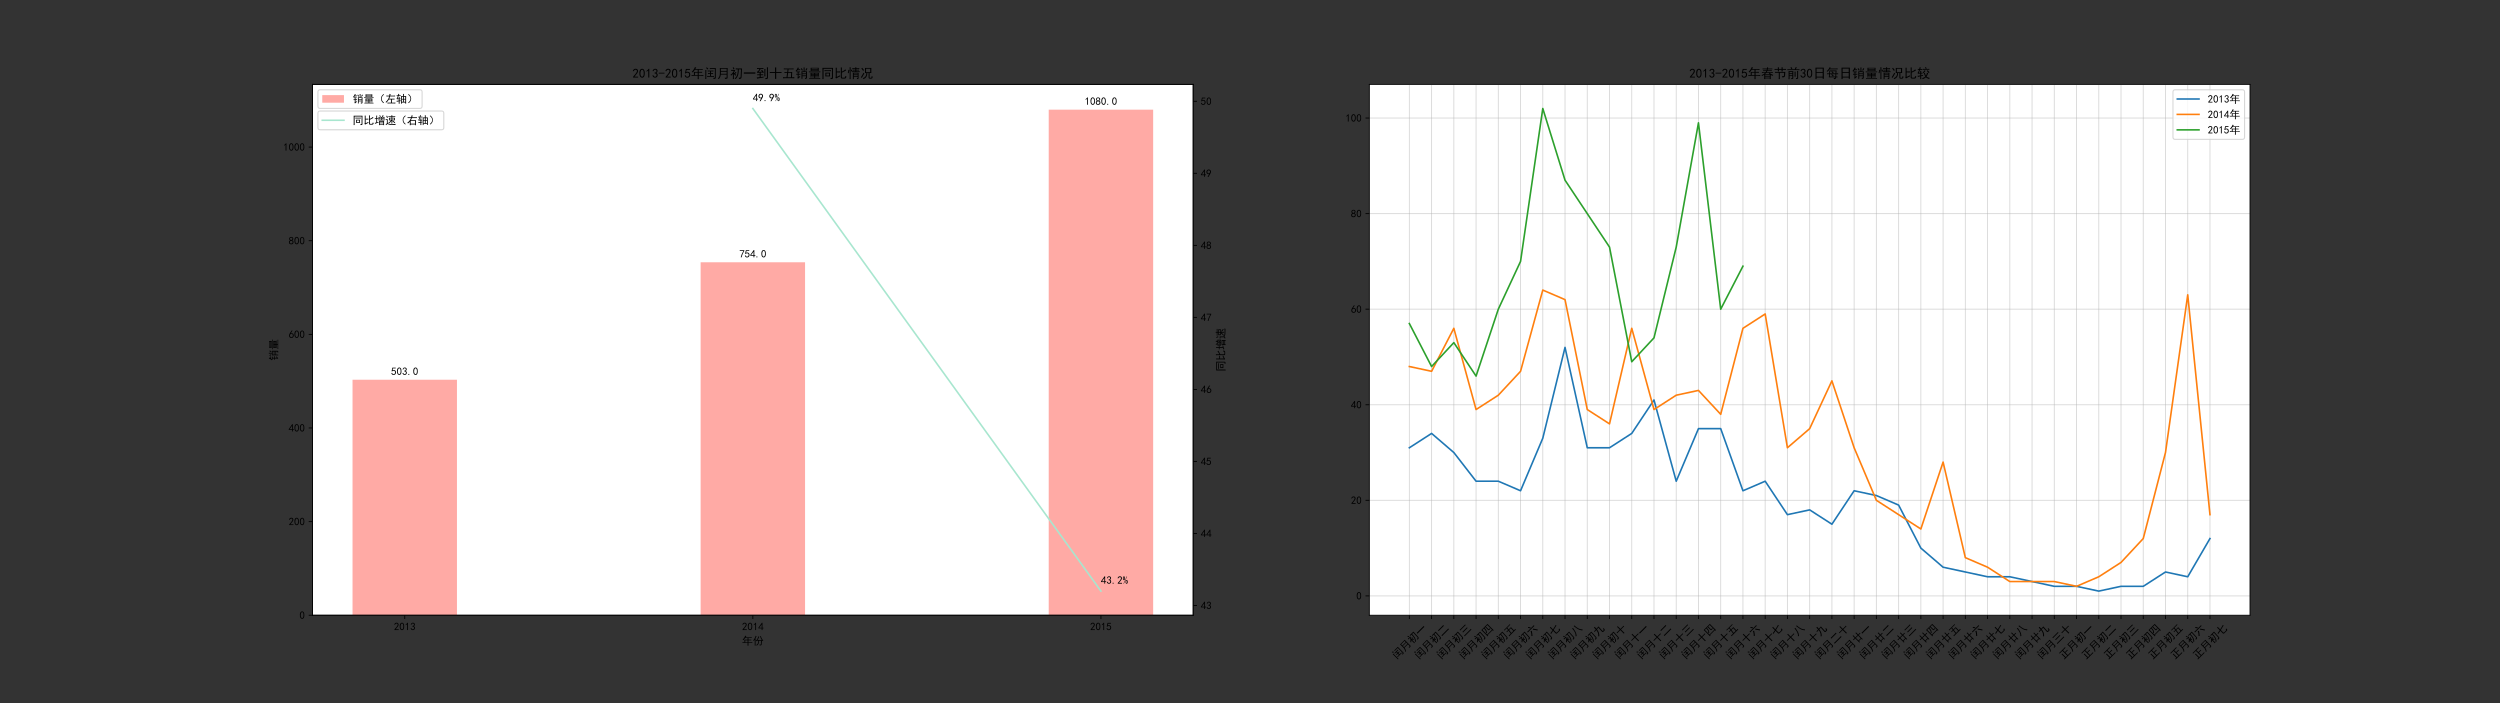 <?xml version="1.0" encoding="utf-8" standalone="no"?>
<!DOCTYPE svg PUBLIC "-//W3C//DTD SVG 1.1//EN"
  "http://www.w3.org/Graphics/SVG/1.1/DTD/svg11.dtd">
<!-- Created with matplotlib (https://matplotlib.org/) -->
<svg height="648pt" version="1.1" viewBox="0 0 2304 648" width="2304pt" xmlns="http://www.w3.org/2000/svg" xmlns:xlink="http://www.w3.org/1999/xlink">
 <rect x="0" y="0" width="2304" height="648" fill="#333333" stroke="none"/>
 <defs>
  <style type="text/css">*{stroke-linecap:butt;stroke-linejoin:round;}</style>
 </defs>
 <g id="figure_1">
  <g id="patch_1">
   <path d="M 0 648 
L 2304 648 
L 2304 0 
L 0 0 
z
" style="fill:none;"/>
  </g>
  <g id="axes_1">
   <g id="patch_2">
    <path d="M 1261.964 567 
L 2073.6 567 
L 2073.6 77.76 
L 1261.964 77.76 
z
" style="fill:#ffffff;"/>
   </g>
   <g id="matplotlib.axis_1">
    <g id="xtick_1">
     <g id="line2d_1">
      <path clip-path="url(#p66f75f2fe1)" d="M 1298.856 567 
L 1298.856 77.76 
" style="fill:none;stroke:#b0b0b0;stroke-linecap:square;stroke-opacity:0.5;stroke-width:0.8;"/>
     </g>
     <g id="line2d_2">
      <defs>
       <path d="M 0 0 
L 0 3.5 
" id="m10f0c2b671" style="stroke:#000000;stroke-width:0.8;"/>
      </defs>
      <g>
       <use style="stroke:#000000;stroke-width:0.8;" x="1298.856" xlink:href="#m10f0c2b671" y="567"/>
      </g>
     </g>
     <g id="text_1">
      <!-- 闰月初一 -->
      <g transform="translate(1287.048 607.836)rotate(-45)scale(0.1 -0.1)">
       <defs>
        <path d="M 46.484 14.453 
L 46.484 29.688 
Q 36.719 29.688 30.469 29.297 
L 30.469 36.328 
Q 36.719 35.938 46.484 35.938 
L 46.484 49.609 
Q 35.547 49.609 28.125 49.219 
L 28.125 56.25 
Q 36.719 55.859 40.625 55.859 
L 59.766 55.859 
Q 65.625 55.859 72.656 56.25 
L 72.656 49.219 
Q 65.625 49.609 53.906 49.609 
L 53.906 35.938 
Q 62.5 35.938 69.922 36.328 
L 69.922 29.297 
Q 62.5 29.688 53.906 29.688 
L 53.906 14.453 
L 63.281 14.453 
Q 69.922 14.453 76.562 14.844 
L 76.562 7.812 
Q 69.922 8.203 63.281 8.203 
L 37.891 8.203 
Q 30.078 8.203 23.828 7.812 
L 23.828 14.844 
Q 30.859 14.453 37.891 14.453 
z
M 70.312 0 
Q 78.516 0 80.859 0.391 
Q 83.203 0.781 83.203 5.078 
L 83.203 67.969 
L 60.156 67.969 
Q 51.172 67.969 44.531 67.578 
L 44.531 75 
Q 51.172 74.609 59.766 74.609 
L 91.016 74.609 
Q 90.625 67.188 90.625 59.766 
L 90.625 1.172 
Q 90.625 -5.078 86.125 -6.438 
Q 81.641 -7.812 74.219 -8.594 
Q 73.047 -3.906 70.312 0 
z
M 17.578 -8.594 
L 9.766 -8.594 
Q 10.156 -0.391 10.156 5.859 
L 10.156 47.656 
Q 10.156 53.125 9.766 59.766 
L 17.969 59.766 
Q 17.578 53.906 17.578 49.609 
z
M 27.344 64.453 
Q 21.094 71.484 15.625 75.781 
Q 18.75 78.516 21.484 81.25 
Q 27.344 76.172 33.594 69.531 
Q 29.688 67.188 27.344 64.453 
z
" id="SimHei-38384"/>
        <path d="M 82.031 75.391 
Q 81.25 66.016 81.25 58.594 
L 81.25 3.125 
Q 81.25 -4.297 77.344 -5.859 
Q 73.438 -7.422 62.109 -8.203 
Q 61.328 -3.516 58.594 0.781 
Q 67.188 0.391 70.5 0.781 
Q 73.828 1.172 73.828 6.25 
L 73.828 25 
L 28.906 25 
Q 26.953 12.109 22.656 3.516 
Q 18.359 -5.078 14.062 -8.984 
Q 10.938 -6.25 6.25 -5.078 
Q 12.5 0.391 16.203 8 
Q 19.922 15.625 20.891 23.047 
Q 21.875 30.469 21.875 39.453 
L 21.875 56.641 
Q 21.875 65.234 21.484 75.391 
L 82.031 75.391 
z
M 73.828 53.125 
L 73.828 69.531 
L 29.297 69.531 
L 29.297 53.125 
z
M 73.828 31.25 
L 73.828 47.266 
L 29.297 47.266 
L 29.297 31.25 
z
" id="SimHei-26376"/>
        <path d="M 88.672 8.594 
Q 88.281 -2.734 83.781 -5.266 
Q 79.297 -7.812 69.141 -8.984 
Q 68.75 -4.297 65.234 0.781 
Q 75.781 0.781 78.312 1.953 
Q 80.859 3.125 81.25 10.547 
L 83.984 65.234 
L 67.188 65.234 
Q 66.797 53.906 66.016 43.75 
Q 65.234 33.594 62.891 24.609 
Q 60.547 15.625 55.656 7.031 
Q 50.781 -1.562 42.578 -9.375 
Q 39.844 -6.641 35.156 -4.297 
Q 42.969 1.953 47.453 8.781 
Q 51.953 15.625 54.484 23.047 
Q 57.031 30.469 58.203 41.016 
Q 59.375 51.562 59.766 65.234 
Q 49.219 65.234 43.75 64.844 
L 43.75 72.656 
Q 52.734 72.266 59.766 72.266 
L 91.797 72.266 
L 88.672 8.594 
z
M 40.234 60.938 
Q 38.672 57.031 36.125 51.359 
Q 33.594 45.703 29.688 39.453 
Q 32.031 37.109 34.375 35.156 
Q 37.109 37.891 42.578 45.703 
L 48.828 39.453 
Q 46.094 37.5 43.938 35.547 
Q 41.797 33.594 39.062 30.859 
Q 43.75 26.172 47.266 22.266 
Q 43.359 19.531 40.625 16.406 
Q 36.719 22.266 34.766 24.406 
Q 32.812 26.562 29.297 30.078 
L 29.297 2.734 
Q 29.297 -3.125 29.688 -9.375 
L 21.484 -9.375 
Q 21.875 -0.781 21.875 2.734 
L 21.875 30.078 
Q 17.188 24.219 8.203 16.797 
Q 5.469 21.094 3.125 23.828 
Q 10.547 28.125 17.375 35.734 
Q 24.219 43.359 29.297 53.906 
L 20.703 53.906 
Q 14.062 53.906 8.594 53.516 
L 8.594 61.328 
Q 14.062 60.938 20.312 60.938 
z
M 27.344 81.641 
Q 30.859 75.391 33.984 68.75 
Q 30.859 67.578 26.562 65.234 
Q 23.828 72.656 20.312 78.906 
Q 24.609 80.469 27.344 81.641 
z
" id="SimHei-21021"/>
        <path d="M 76.172 41.797 
Q 86.328 41.797 94.531 42.188 
L 94.531 32.031 
Q 86.328 32.422 76.562 32.422 
L 25 32.422 
Q 14.844 32.422 5.469 32.031 
L 5.469 42.188 
Q 14.844 41.797 25 41.797 
z
" id="SimHei-19968"/>
       </defs>
       <use xlink:href="#SimHei-38384"/>
       <use x="100" xlink:href="#SimHei-26376"/>
       <use x="200" xlink:href="#SimHei-21021"/>
       <use x="300" xlink:href="#SimHei-19968"/>
      </g>
     </g>
    </g>
    <g id="xtick_2">
     <g id="line2d_3">
      <path clip-path="url(#p66f75f2fe1)" d="M 1319.352 567 
L 1319.352 77.76 
" style="fill:none;stroke:#b0b0b0;stroke-linecap:square;stroke-opacity:0.5;stroke-width:0.8;"/>
     </g>
     <g id="line2d_4">
      <g>
       <use style="stroke:#000000;stroke-width:0.8;" x="1319.352" xlink:href="#m10f0c2b671" y="567"/>
      </g>
     </g>
     <g id="text_2">
      <!-- 闰月初二 -->
      <g transform="translate(1307.544 607.836)rotate(-45)scale(0.1 -0.1)">
       <defs>
        <path d="M 78.906 9.766 
Q 88.281 9.766 94.141 10.547 
L 94.141 0.781 
Q 87.891 1.172 78.906 1.172 
L 22.266 1.172 
Q 12.109 1.172 5.469 0.781 
L 5.469 10.156 
Q 12.5 9.766 21.875 9.766 
z
M 67.969 64.844 
Q 76.562 65.234 83.594 65.625 
L 83.594 55.859 
Q 76.562 56.25 68.359 56.25 
L 32.031 56.25 
Q 22.656 56.25 15.625 55.859 
L 15.625 65.234 
Q 22.656 64.844 31.641 64.844 
z
" id="SimHei-20108"/>
       </defs>
       <use xlink:href="#SimHei-38384"/>
       <use x="100" xlink:href="#SimHei-26376"/>
       <use x="200" xlink:href="#SimHei-21021"/>
       <use x="300" xlink:href="#SimHei-20108"/>
      </g>
     </g>
    </g>
    <g id="xtick_3">
     <g id="line2d_5">
      <path clip-path="url(#p66f75f2fe1)" d="M 1339.848 567 
L 1339.848 77.76 
" style="fill:none;stroke:#b0b0b0;stroke-linecap:square;stroke-opacity:0.5;stroke-width:0.8;"/>
     </g>
     <g id="line2d_6">
      <g>
       <use style="stroke:#000000;stroke-width:0.8;" x="1339.848" xlink:href="#m10f0c2b671" y="567"/>
      </g>
     </g>
     <g id="text_3">
      <!-- 闰月初三 -->
      <g transform="translate(1328.04 607.836)rotate(-45)scale(0.1 -0.1)">
       <defs>
        <path d="M 93.75 -3.125 
Q 86.719 -2.734 81.25 -2.734 
L 20.312 -2.734 
Q 14.062 -2.734 5.859 -3.125 
L 5.859 5.469 
Q 13.281 5.078 20.312 5.078 
L 81.25 5.078 
Q 87.109 5.078 93.75 5.859 
z
M 14.062 71.875 
Q 21.875 71.484 28.516 71.484 
L 71.875 71.484 
Q 79.297 71.484 85.547 71.875 
L 85.547 63.672 
Q 79.688 64.062 71.875 64.062 
L 28.125 64.062 
Q 21.484 64.062 14.062 63.672 
z
M 32.422 32.812 
Q 26.562 32.812 19.922 32.422 
L 19.922 41.016 
Q 26.172 40.625 32.422 40.625 
L 66.016 40.625 
Q 71.875 40.625 78.906 41.016 
L 78.906 32.422 
Q 71.094 32.812 66.016 32.812 
z
" id="SimHei-19977"/>
       </defs>
       <use xlink:href="#SimHei-38384"/>
       <use x="100" xlink:href="#SimHei-26376"/>
       <use x="200" xlink:href="#SimHei-21021"/>
       <use x="300" xlink:href="#SimHei-19977"/>
      </g>
     </g>
    </g>
    <g id="xtick_4">
     <g id="line2d_7">
      <path clip-path="url(#p66f75f2fe1)" d="M 1360.344 567 
L 1360.344 77.76 
" style="fill:none;stroke:#b0b0b0;stroke-linecap:square;stroke-opacity:0.5;stroke-width:0.8;"/>
     </g>
     <g id="line2d_8">
      <g>
       <use style="stroke:#000000;stroke-width:0.8;" x="1360.344" xlink:href="#m10f0c2b671" y="567"/>
      </g>
     </g>
     <g id="text_4">
      <!-- 闰月初四 -->
      <g transform="translate(1348.536 607.836)rotate(-45)scale(0.1 -0.1)">
       <defs>
        <path d="M 89.844 74.219 
Q 89.453 64.453 89.453 53.516 
L 89.453 14.844 
Q 89.453 4.688 89.844 -7.031 
L 81.641 -7.031 
L 81.641 0.391 
L 17.969 0.391 
L 17.969 -7.812 
L 9.766 -7.812 
Q 10.156 4.688 10.156 15.625 
L 10.156 53.516 
Q 10.156 63.281 9.766 74.219 
L 89.844 74.219 
z
M 81.641 7.031 
L 81.641 67.969 
L 62.109 67.969 
L 62.109 34.766 
Q 62.109 30.469 66.016 30.469 
Q 69.922 30.469 78.516 30.859 
Q 76.562 26.562 76.172 23.438 
Q 66.016 23.438 60.734 23.625 
Q 55.469 23.828 54.688 30.859 
L 54.688 67.969 
L 44.531 67.969 
Q 44.531 47.656 40.031 37.688 
Q 35.547 27.734 26.562 18.75 
Q 24.609 21.484 19.922 23.828 
Q 25.781 28.125 29.688 33.984 
Q 33.594 39.844 35.344 46.875 
Q 37.109 53.906 37.109 67.969 
L 17.969 67.969 
L 17.969 7.031 
z
" id="SimHei-22235"/>
       </defs>
       <use xlink:href="#SimHei-38384"/>
       <use x="100" xlink:href="#SimHei-26376"/>
       <use x="200" xlink:href="#SimHei-21021"/>
       <use x="300" xlink:href="#SimHei-22235"/>
      </g>
     </g>
    </g>
    <g id="xtick_5">
     <g id="line2d_9">
      <path clip-path="url(#p66f75f2fe1)" d="M 1380.84 567 
L 1380.84 77.76 
" style="fill:none;stroke:#b0b0b0;stroke-linecap:square;stroke-opacity:0.5;stroke-width:0.8;"/>
     </g>
     <g id="line2d_10">
      <g>
       <use style="stroke:#000000;stroke-width:0.8;" x="1380.84" xlink:href="#m10f0c2b671" y="567"/>
      </g>
     </g>
     <g id="text_5">
      <!-- 闰月初五 -->
      <g transform="translate(1369.032 607.836)rotate(-45)scale(0.1 -0.1)">
       <defs>
        <path d="M 77.734 71.875 
Q 83.203 71.875 88.281 72.266 
L 88.281 65.234 
Q 83.203 65.625 78.125 65.625 
L 49.219 65.625 
L 46.875 44.922 
L 77.344 44.922 
Q 76.562 40.234 76.562 33.203 
L 75.781 4.688 
Q 88.281 4.688 93.75 5.078 
L 93.75 -3.125 
Q 88.281 -2.734 77.734 -2.734 
L 21.484 -2.734 
Q 12.109 -2.734 6.641 -3.516 
L 6.641 5.078 
Q 12.5 4.688 20.703 4.688 
L 33.594 4.688 
L 38.281 38.672 
L 28.906 38.672 
Q 21.875 38.672 17.578 38.281 
L 17.578 45.312 
Q 22.266 44.922 28.906 44.922 
L 39.453 44.922 
L 41.797 65.625 
L 24.219 65.625 
Q 17.969 65.625 12.5 65.234 
L 12.5 72.266 
Q 17.578 71.875 24.219 71.875 
z
M 67.969 4.688 
L 69.141 38.672 
L 46.094 38.672 
L 41.406 4.688 
z
" id="SimHei-20116"/>
       </defs>
       <use xlink:href="#SimHei-38384"/>
       <use x="100" xlink:href="#SimHei-26376"/>
       <use x="200" xlink:href="#SimHei-21021"/>
       <use x="300" xlink:href="#SimHei-20116"/>
      </g>
     </g>
    </g>
    <g id="xtick_6">
     <g id="line2d_11">
      <path clip-path="url(#p66f75f2fe1)" d="M 1401.336 567 
L 1401.336 77.76 
" style="fill:none;stroke:#b0b0b0;stroke-linecap:square;stroke-opacity:0.5;stroke-width:0.8;"/>
     </g>
     <g id="line2d_12">
      <g>
       <use style="stroke:#000000;stroke-width:0.8;" x="1401.336" xlink:href="#m10f0c2b671" y="567"/>
      </g>
     </g>
     <g id="text_6">
      <!-- 闰月初六 -->
      <g transform="translate(1389.527 607.836)rotate(-45)scale(0.1 -0.1)">
       <defs>
        <path d="M 79.688 53.516 
Q 87.891 53.516 93.359 54.297 
L 93.359 45.312 
Q 87.891 45.703 80.078 45.703 
L 23.828 45.703 
Q 15.625 45.703 7.422 45.312 
L 7.422 54.297 
Q 15.625 53.516 23.438 53.516 
z
M 43.75 30.469 
Q 35.938 19.141 28.312 8.391 
Q 20.703 -2.344 15.234 -7.422 
Q 12.109 -4.688 7.031 -1.172 
Q 17.188 8.203 24.797 19.328 
Q 32.422 30.469 33.984 36.328 
Q 38.672 32.812 43.75 30.469 
z
M 66.016 36.719 
Q 73.047 26.562 77.922 20.312 
Q 82.812 14.062 91.406 0.391 
Q 86.328 -2.344 83.203 -5.078 
Q 77.734 4.688 71.875 12.891 
Q 66.016 21.094 58.203 30.859 
Q 62.109 33.594 66.016 36.719 
z
M 45.312 79.297 
Q 53.516 69.141 58.594 60.547 
Q 54.297 58.594 50.391 55.859 
Q 44.922 66.406 38.281 74.219 
Q 42.578 76.953 45.312 79.297 
z
" id="SimHei-20845"/>
       </defs>
       <use xlink:href="#SimHei-38384"/>
       <use x="100" xlink:href="#SimHei-26376"/>
       <use x="200" xlink:href="#SimHei-21021"/>
       <use x="300" xlink:href="#SimHei-20845"/>
      </g>
     </g>
    </g>
    <g id="xtick_7">
     <g id="line2d_13">
      <path clip-path="url(#p66f75f2fe1)" d="M 1421.831 567 
L 1421.831 77.76 
" style="fill:none;stroke:#b0b0b0;stroke-linecap:square;stroke-opacity:0.5;stroke-width:0.8;"/>
     </g>
     <g id="line2d_14">
      <g>
       <use style="stroke:#000000;stroke-width:0.8;" x="1421.831" xlink:href="#m10f0c2b671" y="567"/>
      </g>
     </g>
     <g id="text_7">
      <!-- 闰月初七 -->
      <g transform="translate(1410.023 607.836)rotate(-45)scale(0.1 -0.1)">
       <defs>
        <path d="M 46.484 46.484 
L 77.344 53.516 
Q 89.844 57.031 92.188 58.203 
L 94.531 49.219 
Q 90.625 49.219 80.078 46.484 
L 46.484 38.281 
L 46.484 7.812 
Q 46.484 1.172 51.953 1.172 
L 78.125 1.172 
Q 83.594 1.172 84.766 13.672 
Q 89.453 9.766 94.531 8.984 
Q 91.406 -0.781 89.062 -3.312 
Q 86.719 -5.859 80.078 -5.859 
L 48.438 -5.859 
Q 37.891 -5.859 37.891 4.688 
L 37.891 36.328 
L 17.969 32.031 
Q 10.547 30.469 6.25 28.906 
L 3.516 37.891 
Q 7.031 38.281 17.188 40.234 
L 37.891 44.141 
L 37.891 62.891 
Q 37.891 71.094 37.5 78.125 
L 47.656 78.125 
Q 46.484 70.312 46.484 65.234 
z
" id="SimHei-19971"/>
       </defs>
       <use xlink:href="#SimHei-38384"/>
       <use x="100" xlink:href="#SimHei-26376"/>
       <use x="200" xlink:href="#SimHei-21021"/>
       <use x="300" xlink:href="#SimHei-19971"/>
      </g>
     </g>
    </g>
    <g id="xtick_8">
     <g id="line2d_15">
      <path clip-path="url(#p66f75f2fe1)" d="M 1442.327 567 
L 1442.327 77.76 
" style="fill:none;stroke:#b0b0b0;stroke-linecap:square;stroke-opacity:0.5;stroke-width:0.8;"/>
     </g>
     <g id="line2d_16">
      <g>
       <use style="stroke:#000000;stroke-width:0.8;" x="1442.327" xlink:href="#m10f0c2b671" y="567"/>
      </g>
     </g>
     <g id="text_8">
      <!-- 闰月初八 -->
      <g transform="translate(1430.519 607.836)rotate(-45)scale(0.1 -0.1)">
       <defs>
        <path d="M 66.797 77.734 
Q 66.797 58.594 72.453 36.125 
Q 78.125 13.672 95.312 -1.562 
Q 91.016 -2.344 86.328 -7.031 
Q 77.734 3.516 71.875 14.844 
Q 66.406 26.562 63.469 41.016 
Q 60.547 55.469 57.812 77.734 
Q 62.5 77.344 66.797 77.734 
z
M 41.406 70.312 
Q 40.625 68.75 36.328 44.141 
Q 32.422 25.781 27.141 15.422 
Q 21.875 5.078 11.719 -6.25 
Q 10.156 -3.906 3.906 -0.391 
Q 18.359 10.938 25 31.047 
Q 31.641 51.172 32.031 73.047 
Q 36.328 71.094 41.406 70.312 
z
" id="SimHei-20843"/>
       </defs>
       <use xlink:href="#SimHei-38384"/>
       <use x="100" xlink:href="#SimHei-26376"/>
       <use x="200" xlink:href="#SimHei-21021"/>
       <use x="300" xlink:href="#SimHei-20843"/>
      </g>
     </g>
    </g>
    <g id="xtick_9">
     <g id="line2d_17">
      <path clip-path="url(#p66f75f2fe1)" d="M 1462.823 567 
L 1462.823 77.76 
" style="fill:none;stroke:#b0b0b0;stroke-linecap:square;stroke-opacity:0.5;stroke-width:0.8;"/>
     </g>
     <g id="line2d_18">
      <g>
       <use style="stroke:#000000;stroke-width:0.8;" x="1462.823" xlink:href="#m10f0c2b671" y="567"/>
      </g>
     </g>
     <g id="text_9">
      <!-- 闰月初九 -->
      <g transform="translate(1451.029 607.864)rotate(-45)scale(0.1 -0.1)">
       <defs>
        <path d="M 45.703 80.859 
Q 44.531 76.172 43.75 57.812 
L 72.656 59.375 
L 69.531 7.422 
Q 68.75 0.781 73.828 0.781 
L 80.469 0.781 
Q 83.594 0.781 84.562 3.125 
Q 85.547 5.469 86.328 16.406 
Q 91.016 13.672 95.703 12.891 
Q 93.75 -0.391 91.594 -3.703 
Q 89.453 -7.031 83.203 -7.031 
L 69.922 -7.031 
Q 60.938 -7.031 60.938 3.906 
L 63.672 51.953 
L 43.359 50.781 
Q 41.406 31.641 34.562 16.984 
Q 27.734 2.344 13.672 -9.766 
Q 10.938 -5.859 6.25 -2.734 
Q 14.844 1.953 23.438 14.844 
Q 32.031 27.734 34.766 50.391 
Q 20.703 49.609 12.109 48.438 
L 10.938 56.25 
Q 19.141 56.25 35.156 57.422 
Q 35.938 75.781 35.156 81.641 
Q 41.797 80.859 45.703 80.859 
z
" id="SimHei-20061"/>
       </defs>
       <use xlink:href="#SimHei-38384"/>
       <use x="100" xlink:href="#SimHei-26376"/>
       <use x="200" xlink:href="#SimHei-21021"/>
       <use x="300" xlink:href="#SimHei-20061"/>
      </g>
     </g>
    </g>
    <g id="xtick_10">
     <g id="line2d_19">
      <path clip-path="url(#p66f75f2fe1)" d="M 1483.319 567 
L 1483.319 77.76 
" style="fill:none;stroke:#b0b0b0;stroke-linecap:square;stroke-opacity:0.5;stroke-width:0.8;"/>
     </g>
     <g id="line2d_20">
      <g>
       <use style="stroke:#000000;stroke-width:0.8;" x="1483.319" xlink:href="#m10f0c2b671" y="567"/>
      </g>
     </g>
     <g id="text_10">
      <!-- 闰月初十 -->
      <g transform="translate(1471.511 607.836)rotate(-45)scale(0.1 -0.1)">
       <defs>
        <path d="M 45.703 44.922 
L 45.703 66.797 
Q 45.703 74.219 45.312 80.078 
L 54.688 80.078 
Q 54.297 74.219 54.297 67.188 
L 54.297 44.922 
L 80.469 44.922 
Q 86.719 44.922 95.312 45.312 
L 95.312 37.5 
Q 87.109 37.891 80.469 37.891 
L 54.297 37.891 
L 54.297 10.547 
Q 54.297 2.734 54.688 -7.812 
L 45.312 -7.812 
Q 45.703 2.734 45.703 10.938 
L 45.703 37.891 
L 19.922 37.891 
Q 13.672 37.891 5.078 37.5 
L 5.078 45.312 
Q 13.672 44.922 20.312 44.922 
z
" id="SimHei-21313"/>
       </defs>
       <use xlink:href="#SimHei-38384"/>
       <use x="100" xlink:href="#SimHei-26376"/>
       <use x="200" xlink:href="#SimHei-21021"/>
       <use x="300" xlink:href="#SimHei-21313"/>
      </g>
     </g>
    </g>
    <g id="xtick_11">
     <g id="line2d_21">
      <path clip-path="url(#p66f75f2fe1)" d="M 1503.815 567 
L 1503.815 77.76 
" style="fill:none;stroke:#b0b0b0;stroke-linecap:square;stroke-opacity:0.5;stroke-width:0.8;"/>
     </g>
     <g id="line2d_22">
      <g>
       <use style="stroke:#000000;stroke-width:0.8;" x="1503.815" xlink:href="#m10f0c2b671" y="567"/>
      </g>
     </g>
     <g id="text_11">
      <!-- 闰月十一 -->
      <g transform="translate(1491.979 607.781)rotate(-45)scale(0.1 -0.1)">
       <use xlink:href="#SimHei-38384"/>
       <use x="100" xlink:href="#SimHei-26376"/>
       <use x="200" xlink:href="#SimHei-21313"/>
       <use x="300" xlink:href="#SimHei-19968"/>
      </g>
     </g>
    </g>
    <g id="xtick_12">
     <g id="line2d_23">
      <path clip-path="url(#p66f75f2fe1)" d="M 1524.311 567 
L 1524.311 77.76 
" style="fill:none;stroke:#b0b0b0;stroke-linecap:square;stroke-opacity:0.5;stroke-width:0.8;"/>
     </g>
     <g id="line2d_24">
      <g>
       <use style="stroke:#000000;stroke-width:0.8;" x="1524.311" xlink:href="#m10f0c2b671" y="567"/>
      </g>
     </g>
     <g id="text_12">
      <!-- 闰月十二 -->
      <g transform="translate(1512.475 607.781)rotate(-45)scale(0.1 -0.1)">
       <use xlink:href="#SimHei-38384"/>
       <use x="100" xlink:href="#SimHei-26376"/>
       <use x="200" xlink:href="#SimHei-21313"/>
       <use x="300" xlink:href="#SimHei-20108"/>
      </g>
     </g>
    </g>
    <g id="xtick_13">
     <g id="line2d_25">
      <path clip-path="url(#p66f75f2fe1)" d="M 1544.807 567 
L 1544.807 77.76 
" style="fill:none;stroke:#b0b0b0;stroke-linecap:square;stroke-opacity:0.5;stroke-width:0.8;"/>
     </g>
     <g id="line2d_26">
      <g>
       <use style="stroke:#000000;stroke-width:0.8;" x="1544.807" xlink:href="#m10f0c2b671" y="567"/>
      </g>
     </g>
     <g id="text_13">
      <!-- 闰月十三 -->
      <g transform="translate(1532.971 607.781)rotate(-45)scale(0.1 -0.1)">
       <use xlink:href="#SimHei-38384"/>
       <use x="100" xlink:href="#SimHei-26376"/>
       <use x="200" xlink:href="#SimHei-21313"/>
       <use x="300" xlink:href="#SimHei-19977"/>
      </g>
     </g>
    </g>
    <g id="xtick_14">
     <g id="line2d_27">
      <path clip-path="url(#p66f75f2fe1)" d="M 1565.302 567 
L 1565.302 77.76 
" style="fill:none;stroke:#b0b0b0;stroke-linecap:square;stroke-opacity:0.5;stroke-width:0.8;"/>
     </g>
     <g id="line2d_28">
      <g>
       <use style="stroke:#000000;stroke-width:0.8;" x="1565.302" xlink:href="#m10f0c2b671" y="567"/>
      </g>
     </g>
     <g id="text_14">
      <!-- 闰月十四 -->
      <g transform="translate(1553.467 607.781)rotate(-45)scale(0.1 -0.1)">
       <use xlink:href="#SimHei-38384"/>
       <use x="100" xlink:href="#SimHei-26376"/>
       <use x="200" xlink:href="#SimHei-21313"/>
       <use x="300" xlink:href="#SimHei-22235"/>
      </g>
     </g>
    </g>
    <g id="xtick_15">
     <g id="line2d_29">
      <path clip-path="url(#p66f75f2fe1)" d="M 1585.798 567 
L 1585.798 77.76 
" style="fill:none;stroke:#b0b0b0;stroke-linecap:square;stroke-opacity:0.5;stroke-width:0.8;"/>
     </g>
     <g id="line2d_30">
      <g>
       <use style="stroke:#000000;stroke-width:0.8;" x="1585.798" xlink:href="#m10f0c2b671" y="567"/>
      </g>
     </g>
     <g id="text_15">
      <!-- 闰月十五 -->
      <g transform="translate(1573.963 607.781)rotate(-45)scale(0.1 -0.1)">
       <use xlink:href="#SimHei-38384"/>
       <use x="100" xlink:href="#SimHei-26376"/>
       <use x="200" xlink:href="#SimHei-21313"/>
       <use x="300" xlink:href="#SimHei-20116"/>
      </g>
     </g>
    </g>
    <g id="xtick_16">
     <g id="line2d_31">
      <path clip-path="url(#p66f75f2fe1)" d="M 1606.294 567 
L 1606.294 77.76 
" style="fill:none;stroke:#b0b0b0;stroke-linecap:square;stroke-opacity:0.5;stroke-width:0.8;"/>
     </g>
     <g id="line2d_32">
      <g>
       <use style="stroke:#000000;stroke-width:0.8;" x="1606.294" xlink:href="#m10f0c2b671" y="567"/>
      </g>
     </g>
     <g id="text_16">
      <!-- 闰月十六 -->
      <g transform="translate(1594.458 607.781)rotate(-45)scale(0.1 -0.1)">
       <use xlink:href="#SimHei-38384"/>
       <use x="100" xlink:href="#SimHei-26376"/>
       <use x="200" xlink:href="#SimHei-21313"/>
       <use x="300" xlink:href="#SimHei-20845"/>
      </g>
     </g>
    </g>
    <g id="xtick_17">
     <g id="line2d_33">
      <path clip-path="url(#p66f75f2fe1)" d="M 1626.79 567 
L 1626.79 77.76 
" style="fill:none;stroke:#b0b0b0;stroke-linecap:square;stroke-opacity:0.5;stroke-width:0.8;"/>
     </g>
     <g id="line2d_34">
      <g>
       <use style="stroke:#000000;stroke-width:0.8;" x="1626.79" xlink:href="#m10f0c2b671" y="567"/>
      </g>
     </g>
     <g id="text_17">
      <!-- 闰月十七 -->
      <g transform="translate(1614.954 607.781)rotate(-45)scale(0.1 -0.1)">
       <use xlink:href="#SimHei-38384"/>
       <use x="100" xlink:href="#SimHei-26376"/>
       <use x="200" xlink:href="#SimHei-21313"/>
       <use x="300" xlink:href="#SimHei-19971"/>
      </g>
     </g>
    </g>
    <g id="xtick_18">
     <g id="line2d_35">
      <path clip-path="url(#p66f75f2fe1)" d="M 1647.286 567 
L 1647.286 77.76 
" style="fill:none;stroke:#b0b0b0;stroke-linecap:square;stroke-opacity:0.5;stroke-width:0.8;"/>
     </g>
     <g id="line2d_36">
      <g>
       <use style="stroke:#000000;stroke-width:0.8;" x="1647.286" xlink:href="#m10f0c2b671" y="567"/>
      </g>
     </g>
     <g id="text_18">
      <!-- 闰月十八 -->
      <g transform="translate(1635.45 607.781)rotate(-45)scale(0.1 -0.1)">
       <use xlink:href="#SimHei-38384"/>
       <use x="100" xlink:href="#SimHei-26376"/>
       <use x="200" xlink:href="#SimHei-21313"/>
       <use x="300" xlink:href="#SimHei-20843"/>
      </g>
     </g>
    </g>
    <g id="xtick_19">
     <g id="line2d_37">
      <path clip-path="url(#p66f75f2fe1)" d="M 1667.782 567 
L 1667.782 77.76 
" style="fill:none;stroke:#b0b0b0;stroke-linecap:square;stroke-opacity:0.5;stroke-width:0.8;"/>
     </g>
     <g id="line2d_38">
      <g>
       <use style="stroke:#000000;stroke-width:0.8;" x="1667.782" xlink:href="#m10f0c2b671" y="567"/>
      </g>
     </g>
     <g id="text_19">
      <!-- 闰月十九 -->
      <g transform="translate(1655.987 607.864)rotate(-45)scale(0.1 -0.1)">
       <use xlink:href="#SimHei-38384"/>
       <use x="100" xlink:href="#SimHei-26376"/>
       <use x="200" xlink:href="#SimHei-21313"/>
       <use x="300" xlink:href="#SimHei-20061"/>
      </g>
     </g>
    </g>
    <g id="xtick_20">
     <g id="line2d_39">
      <path clip-path="url(#p66f75f2fe1)" d="M 1688.278 567 
L 1688.278 77.76 
" style="fill:none;stroke:#b0b0b0;stroke-linecap:square;stroke-opacity:0.5;stroke-width:0.8;"/>
     </g>
     <g id="line2d_40">
      <g>
       <use style="stroke:#000000;stroke-width:0.8;" x="1688.278" xlink:href="#m10f0c2b671" y="567"/>
      </g>
     </g>
     <g id="text_20">
      <!-- 闰月二十 -->
      <g transform="translate(1676.442 607.781)rotate(-45)scale(0.1 -0.1)">
       <use xlink:href="#SimHei-38384"/>
       <use x="100" xlink:href="#SimHei-26376"/>
       <use x="200" xlink:href="#SimHei-20108"/>
       <use x="300" xlink:href="#SimHei-21313"/>
      </g>
     </g>
    </g>
    <g id="xtick_21">
     <g id="line2d_41">
      <path clip-path="url(#p66f75f2fe1)" d="M 1708.774 567 
L 1708.774 77.76 
" style="fill:none;stroke:#b0b0b0;stroke-linecap:square;stroke-opacity:0.5;stroke-width:0.8;"/>
     </g>
     <g id="line2d_42">
      <g>
       <use style="stroke:#000000;stroke-width:0.8;" x="1708.774" xlink:href="#m10f0c2b671" y="567"/>
      </g>
     </g>
     <g id="text_21">
      <!-- 闰月廿一 -->
      <g transform="translate(1696.938 607.781)rotate(-45)scale(0.1 -0.1)">
       <defs>
        <path d="M 28.125 52.344 
Q 28.125 66.016 27.734 80.078 
L 35.938 80.078 
Q 35.547 67.188 35.547 52.344 
L 64.844 52.344 
Q 64.844 66.016 64.453 80.078 
L 72.656 80.078 
Q 72.266 66.016 72.266 52.344 
Q 87.891 52.344 94.922 52.734 
L 94.922 45.312 
Q 87.891 45.703 72.266 45.703 
L 72.266 12.109 
Q 72.266 3.906 72.656 -6.641 
L 64.844 -6.641 
L 64.844 5.078 
L 35.547 5.078 
L 35.547 -7.812 
L 27.734 -7.812 
Q 28.125 2.734 28.125 14.062 
L 28.125 45.703 
Q 12.109 45.703 5.469 45.312 
L 5.469 52.734 
Q 12.891 52.344 28.125 52.344 
z
M 64.844 11.719 
L 64.844 45.703 
L 35.547 45.703 
L 35.547 11.719 
z
" id="SimHei-24319"/>
       </defs>
       <use xlink:href="#SimHei-38384"/>
       <use x="100" xlink:href="#SimHei-26376"/>
       <use x="200" xlink:href="#SimHei-24319"/>
       <use x="300" xlink:href="#SimHei-19968"/>
      </g>
     </g>
    </g>
    <g id="xtick_22">
     <g id="line2d_43">
      <path clip-path="url(#p66f75f2fe1)" d="M 1729.269 567 
L 1729.269 77.76 
" style="fill:none;stroke:#b0b0b0;stroke-linecap:square;stroke-opacity:0.5;stroke-width:0.8;"/>
     </g>
     <g id="line2d_44">
      <g>
       <use style="stroke:#000000;stroke-width:0.8;" x="1729.269" xlink:href="#m10f0c2b671" y="567"/>
      </g>
     </g>
     <g id="text_22">
      <!-- 闰月廿二 -->
      <g transform="translate(1717.434 607.781)rotate(-45)scale(0.1 -0.1)">
       <use xlink:href="#SimHei-38384"/>
       <use x="100" xlink:href="#SimHei-26376"/>
       <use x="200" xlink:href="#SimHei-24319"/>
       <use x="300" xlink:href="#SimHei-20108"/>
      </g>
     </g>
    </g>
    <g id="xtick_23">
     <g id="line2d_45">
      <path clip-path="url(#p66f75f2fe1)" d="M 1749.765 567 
L 1749.765 77.76 
" style="fill:none;stroke:#b0b0b0;stroke-linecap:square;stroke-opacity:0.5;stroke-width:0.8;"/>
     </g>
     <g id="line2d_46">
      <g>
       <use style="stroke:#000000;stroke-width:0.8;" x="1749.765" xlink:href="#m10f0c2b671" y="567"/>
      </g>
     </g>
     <g id="text_23">
      <!-- 闰月廿三 -->
      <g transform="translate(1737.93 607.781)rotate(-45)scale(0.1 -0.1)">
       <use xlink:href="#SimHei-38384"/>
       <use x="100" xlink:href="#SimHei-26376"/>
       <use x="200" xlink:href="#SimHei-24319"/>
       <use x="300" xlink:href="#SimHei-19977"/>
      </g>
     </g>
    </g>
    <g id="xtick_24">
     <g id="line2d_47">
      <path clip-path="url(#p66f75f2fe1)" d="M 1770.261 567 
L 1770.261 77.76 
" style="fill:none;stroke:#b0b0b0;stroke-linecap:square;stroke-opacity:0.5;stroke-width:0.8;"/>
     </g>
     <g id="line2d_48">
      <g>
       <use style="stroke:#000000;stroke-width:0.8;" x="1770.261" xlink:href="#m10f0c2b671" y="567"/>
      </g>
     </g>
     <g id="text_24">
      <!-- 闰月廿四 -->
      <g transform="translate(1758.425 607.781)rotate(-45)scale(0.1 -0.1)">
       <use xlink:href="#SimHei-38384"/>
       <use x="100" xlink:href="#SimHei-26376"/>
       <use x="200" xlink:href="#SimHei-24319"/>
       <use x="300" xlink:href="#SimHei-22235"/>
      </g>
     </g>
    </g>
    <g id="xtick_25">
     <g id="line2d_49">
      <path clip-path="url(#p66f75f2fe1)" d="M 1790.757 567 
L 1790.757 77.76 
" style="fill:none;stroke:#b0b0b0;stroke-linecap:square;stroke-opacity:0.5;stroke-width:0.8;"/>
     </g>
     <g id="line2d_50">
      <g>
       <use style="stroke:#000000;stroke-width:0.8;" x="1790.757" xlink:href="#m10f0c2b671" y="567"/>
      </g>
     </g>
     <g id="text_25">
      <!-- 闰月廿五 -->
      <g transform="translate(1778.921 607.781)rotate(-45)scale(0.1 -0.1)">
       <use xlink:href="#SimHei-38384"/>
       <use x="100" xlink:href="#SimHei-26376"/>
       <use x="200" xlink:href="#SimHei-24319"/>
       <use x="300" xlink:href="#SimHei-20116"/>
      </g>
     </g>
    </g>
    <g id="xtick_26">
     <g id="line2d_51">
      <path clip-path="url(#p66f75f2fe1)" d="M 1811.253 567 
L 1811.253 77.76 
" style="fill:none;stroke:#b0b0b0;stroke-linecap:square;stroke-opacity:0.5;stroke-width:0.8;"/>
     </g>
     <g id="line2d_52">
      <g>
       <use style="stroke:#000000;stroke-width:0.8;" x="1811.253" xlink:href="#m10f0c2b671" y="567"/>
      </g>
     </g>
     <g id="text_26">
      <!-- 闰月廿六 -->
      <g transform="translate(1799.417 607.781)rotate(-45)scale(0.1 -0.1)">
       <use xlink:href="#SimHei-38384"/>
       <use x="100" xlink:href="#SimHei-26376"/>
       <use x="200" xlink:href="#SimHei-24319"/>
       <use x="300" xlink:href="#SimHei-20845"/>
      </g>
     </g>
    </g>
    <g id="xtick_27">
     <g id="line2d_53">
      <path clip-path="url(#p66f75f2fe1)" d="M 1831.749 567 
L 1831.749 77.76 
" style="fill:none;stroke:#b0b0b0;stroke-linecap:square;stroke-opacity:0.5;stroke-width:0.8;"/>
     </g>
     <g id="line2d_54">
      <g>
       <use style="stroke:#000000;stroke-width:0.8;" x="1831.749" xlink:href="#m10f0c2b671" y="567"/>
      </g>
     </g>
     <g id="text_27">
      <!-- 闰月廿七 -->
      <g transform="translate(1819.913 607.781)rotate(-45)scale(0.1 -0.1)">
       <use xlink:href="#SimHei-38384"/>
       <use x="100" xlink:href="#SimHei-26376"/>
       <use x="200" xlink:href="#SimHei-24319"/>
       <use x="300" xlink:href="#SimHei-19971"/>
      </g>
     </g>
    </g>
    <g id="xtick_28">
     <g id="line2d_55">
      <path clip-path="url(#p66f75f2fe1)" d="M 1852.245 567 
L 1852.245 77.76 
" style="fill:none;stroke:#b0b0b0;stroke-linecap:square;stroke-opacity:0.5;stroke-width:0.8;"/>
     </g>
     <g id="line2d_56">
      <g>
       <use style="stroke:#000000;stroke-width:0.8;" x="1852.245" xlink:href="#m10f0c2b671" y="567"/>
      </g>
     </g>
     <g id="text_28">
      <!-- 闰月廿八 -->
      <g transform="translate(1840.409 607.781)rotate(-45)scale(0.1 -0.1)">
       <use xlink:href="#SimHei-38384"/>
       <use x="100" xlink:href="#SimHei-26376"/>
       <use x="200" xlink:href="#SimHei-24319"/>
       <use x="300" xlink:href="#SimHei-20843"/>
      </g>
     </g>
    </g>
    <g id="xtick_29">
     <g id="line2d_57">
      <path clip-path="url(#p66f75f2fe1)" d="M 1872.74 567 
L 1872.74 77.76 
" style="fill:none;stroke:#b0b0b0;stroke-linecap:square;stroke-opacity:0.5;stroke-width:0.8;"/>
     </g>
     <g id="line2d_58">
      <g>
       <use style="stroke:#000000;stroke-width:0.8;" x="1872.74" xlink:href="#m10f0c2b671" y="567"/>
      </g>
     </g>
     <g id="text_29">
      <!-- 闰月廿九 -->
      <g transform="translate(1860.946 607.864)rotate(-45)scale(0.1 -0.1)">
       <use xlink:href="#SimHei-38384"/>
       <use x="100" xlink:href="#SimHei-26376"/>
       <use x="200" xlink:href="#SimHei-24319"/>
       <use x="300" xlink:href="#SimHei-20061"/>
      </g>
     </g>
    </g>
    <g id="xtick_30">
     <g id="line2d_59">
      <path clip-path="url(#p66f75f2fe1)" d="M 1893.236 567 
L 1893.236 77.76 
" style="fill:none;stroke:#b0b0b0;stroke-linecap:square;stroke-opacity:0.5;stroke-width:0.8;"/>
     </g>
     <g id="line2d_60">
      <g>
       <use style="stroke:#000000;stroke-width:0.8;" x="1893.236" xlink:href="#m10f0c2b671" y="567"/>
      </g>
     </g>
     <g id="text_30">
      <!-- 闰月三十 -->
      <g transform="translate(1881.401 607.781)rotate(-45)scale(0.1 -0.1)">
       <use xlink:href="#SimHei-38384"/>
       <use x="100" xlink:href="#SimHei-26376"/>
       <use x="200" xlink:href="#SimHei-19977"/>
       <use x="300" xlink:href="#SimHei-21313"/>
      </g>
     </g>
    </g>
    <g id="xtick_31">
     <g id="line2d_61">
      <path clip-path="url(#p66f75f2fe1)" d="M 1913.732 567 
L 1913.732 77.76 
" style="fill:none;stroke:#b0b0b0;stroke-linecap:square;stroke-opacity:0.5;stroke-width:0.8;"/>
     </g>
     <g id="line2d_62">
      <g>
       <use style="stroke:#000000;stroke-width:0.8;" x="1913.732" xlink:href="#m10f0c2b671" y="567"/>
      </g>
     </g>
     <g id="text_31">
      <!-- 正月初一 -->
      <g transform="translate(1901.924 607.836)rotate(-45)scale(0.1 -0.1)">
       <defs>
        <path d="M 75.391 72.266 
Q 82.812 72.266 88.672 72.656 
L 88.672 64.844 
Q 82.812 65.234 74.609 65.234 
L 55.859 65.234 
L 55.859 40.625 
L 75.781 40.625 
Q 82.031 40.625 86.719 41.016 
L 86.719 33.594 
Q 82.031 33.984 75.781 33.984 
L 55.859 33.984 
L 55.859 2.344 
L 75.781 2.344 
Q 83.984 2.344 92.188 2.734 
L 92.188 -5.078 
Q 83.984 -4.688 77.734 -4.688 
L 18.359 -4.688 
Q 10.938 -4.688 5.859 -5.078 
L 5.859 2.734 
Q 10.938 2.344 18.359 2.344 
L 20.703 2.344 
L 20.703 36.719 
Q 20.703 43.75 20.312 48.828 
L 29.297 48.828 
Q 28.906 44.141 28.906 36.719 
L 28.906 2.344 
L 48.047 2.344 
L 48.047 65.234 
L 25.391 65.234 
Q 17.969 65.234 12.5 64.844 
L 12.5 72.656 
Q 17.969 72.266 25.391 72.266 
z
" id="SimHei-27491"/>
       </defs>
       <use xlink:href="#SimHei-27491"/>
       <use x="100" xlink:href="#SimHei-26376"/>
       <use x="200" xlink:href="#SimHei-21021"/>
       <use x="300" xlink:href="#SimHei-19968"/>
      </g>
     </g>
    </g>
    <g id="xtick_32">
     <g id="line2d_63">
      <path clip-path="url(#p66f75f2fe1)" d="M 1934.228 567 
L 1934.228 77.76 
" style="fill:none;stroke:#b0b0b0;stroke-linecap:square;stroke-opacity:0.5;stroke-width:0.8;"/>
     </g>
     <g id="line2d_64">
      <g>
       <use style="stroke:#000000;stroke-width:0.8;" x="1934.228" xlink:href="#m10f0c2b671" y="567"/>
      </g>
     </g>
     <g id="text_32">
      <!-- 正月初二 -->
      <g transform="translate(1922.42 607.836)rotate(-45)scale(0.1 -0.1)">
       <use xlink:href="#SimHei-27491"/>
       <use x="100" xlink:href="#SimHei-26376"/>
       <use x="200" xlink:href="#SimHei-21021"/>
       <use x="300" xlink:href="#SimHei-20108"/>
      </g>
     </g>
    </g>
    <g id="xtick_33">
     <g id="line2d_65">
      <path clip-path="url(#p66f75f2fe1)" d="M 1954.724 567 
L 1954.724 77.76 
" style="fill:none;stroke:#b0b0b0;stroke-linecap:square;stroke-opacity:0.5;stroke-width:0.8;"/>
     </g>
     <g id="line2d_66">
      <g>
       <use style="stroke:#000000;stroke-width:0.8;" x="1954.724" xlink:href="#m10f0c2b671" y="567"/>
      </g>
     </g>
     <g id="text_33">
      <!-- 正月初三 -->
      <g transform="translate(1942.916 607.836)rotate(-45)scale(0.1 -0.1)">
       <use xlink:href="#SimHei-27491"/>
       <use x="100" xlink:href="#SimHei-26376"/>
       <use x="200" xlink:href="#SimHei-21021"/>
       <use x="300" xlink:href="#SimHei-19977"/>
      </g>
     </g>
    </g>
    <g id="xtick_34">
     <g id="line2d_67">
      <path clip-path="url(#p66f75f2fe1)" d="M 1975.22 567 
L 1975.22 77.76 
" style="fill:none;stroke:#b0b0b0;stroke-linecap:square;stroke-opacity:0.5;stroke-width:0.8;"/>
     </g>
     <g id="line2d_68">
      <g>
       <use style="stroke:#000000;stroke-width:0.8;" x="1975.22" xlink:href="#m10f0c2b671" y="567"/>
      </g>
     </g>
     <g id="text_34">
      <!-- 正月初四 -->
      <g transform="translate(1963.412 607.836)rotate(-45)scale(0.1 -0.1)">
       <use xlink:href="#SimHei-27491"/>
       <use x="100" xlink:href="#SimHei-26376"/>
       <use x="200" xlink:href="#SimHei-21021"/>
       <use x="300" xlink:href="#SimHei-22235"/>
      </g>
     </g>
    </g>
    <g id="xtick_35">
     <g id="line2d_69">
      <path clip-path="url(#p66f75f2fe1)" d="M 1995.716 567 
L 1995.716 77.76 
" style="fill:none;stroke:#b0b0b0;stroke-linecap:square;stroke-opacity:0.5;stroke-width:0.8;"/>
     </g>
     <g id="line2d_70">
      <g>
       <use style="stroke:#000000;stroke-width:0.8;" x="1995.716" xlink:href="#m10f0c2b671" y="567"/>
      </g>
     </g>
     <g id="text_35">
      <!-- 正月初五 -->
      <g transform="translate(1983.908 607.836)rotate(-45)scale(0.1 -0.1)">
       <use xlink:href="#SimHei-27491"/>
       <use x="100" xlink:href="#SimHei-26376"/>
       <use x="200" xlink:href="#SimHei-21021"/>
       <use x="300" xlink:href="#SimHei-20116"/>
      </g>
     </g>
    </g>
    <g id="xtick_36">
     <g id="line2d_71">
      <path clip-path="url(#p66f75f2fe1)" d="M 2016.212 567 
L 2016.212 77.76 
" style="fill:none;stroke:#b0b0b0;stroke-linecap:square;stroke-opacity:0.5;stroke-width:0.8;"/>
     </g>
     <g id="line2d_72">
      <g>
       <use style="stroke:#000000;stroke-width:0.8;" x="2016.212" xlink:href="#m10f0c2b671" y="567"/>
      </g>
     </g>
     <g id="text_36">
      <!-- 正月初六 -->
      <g transform="translate(2004.403 607.836)rotate(-45)scale(0.1 -0.1)">
       <use xlink:href="#SimHei-27491"/>
       <use x="100" xlink:href="#SimHei-26376"/>
       <use x="200" xlink:href="#SimHei-21021"/>
       <use x="300" xlink:href="#SimHei-20845"/>
      </g>
     </g>
    </g>
    <g id="xtick_37">
     <g id="line2d_73">
      <path clip-path="url(#p66f75f2fe1)" d="M 2036.707 567 
L 2036.707 77.76 
" style="fill:none;stroke:#b0b0b0;stroke-linecap:square;stroke-opacity:0.5;stroke-width:0.8;"/>
     </g>
     <g id="line2d_74">
      <g>
       <use style="stroke:#000000;stroke-width:0.8;" x="2036.707" xlink:href="#m10f0c2b671" y="567"/>
      </g>
     </g>
     <g id="text_37">
      <!-- 正月初七 -->
      <g transform="translate(2024.899 607.836)rotate(-45)scale(0.1 -0.1)">
       <use xlink:href="#SimHei-27491"/>
       <use x="100" xlink:href="#SimHei-26376"/>
       <use x="200" xlink:href="#SimHei-21021"/>
       <use x="300" xlink:href="#SimHei-19971"/>
      </g>
     </g>
    </g>
   </g>
   <g id="matplotlib.axis_2">
    <g id="ytick_1">
     <g id="line2d_75">
      <path clip-path="url(#p66f75f2fe1)" d="M 1261.964 549.165 
L 2073.6 549.165 
" style="fill:none;stroke:#b0b0b0;stroke-linecap:square;stroke-opacity:0.5;stroke-width:0.8;"/>
     </g>
     <g id="line2d_76">
      <defs>
       <path d="M 0 0 
L -3.5 0 
" id="m3c67426de1" style="stroke:#000000;stroke-width:0.8;"/>
      </defs>
      <g>
       <use style="stroke:#000000;stroke-width:0.8;" x="1261.964" xlink:href="#m3c67426de1" y="549.165"/>
      </g>
     </g>
     <g id="text_38">
      <!-- 0 -->
      <g transform="translate(1249.964 552.603)scale(0.1 -0.1)">
       <defs>
        <path d="M 3.125 29.297 
Q 3.906 50 6.438 56.047 
Q 8.984 62.109 13.672 66.016 
Q 18.359 69.922 25.188 69.922 
Q 32.031 69.922 37.109 64.25 
Q 42.188 58.594 43.75 50 
Q 45.312 41.406 44.719 30.266 
Q 44.141 19.141 40.812 12.109 
Q 37.5 5.078 30.859 2.344 
Q 24.219 -0.391 17.578 2.922 
Q 10.938 6.25 8.203 11.719 
Q 5.469 17.188 4.297 23.234 
Q 3.125 29.297 3.906 50 
z
M 12.891 52.734 
Q 10.547 31.25 12.5 22.844 
Q 14.453 14.453 18.938 10.938 
Q 23.438 7.422 28.125 9.562 
Q 32.812 11.719 34.953 18.156 
Q 37.109 24.609 37.109 32.219 
Q 37.109 39.844 36.516 46.094 
Q 35.938 52.344 33 57.422 
Q 30.078 62.5 25.188 62.688 
Q 20.312 62.891 16.594 57.812 
Q 12.891 52.734 10.547 31.25 
z
" id="SimHei-48"/>
       </defs>
       <use xlink:href="#SimHei-48"/>
      </g>
     </g>
    </g>
    <g id="ytick_2">
     <g id="line2d_77">
      <path clip-path="url(#p66f75f2fe1)" d="M 1261.964 461.093 
L 2073.6 461.093 
" style="fill:none;stroke:#b0b0b0;stroke-linecap:square;stroke-opacity:0.5;stroke-width:0.8;"/>
     </g>
     <g id="line2d_78">
      <g>
       <use style="stroke:#000000;stroke-width:0.8;" x="1261.964" xlink:href="#m3c67426de1" y="461.093"/>
      </g>
     </g>
     <g id="text_39">
      <!-- 20 -->
      <g transform="translate(1244.964 464.531)scale(0.1 -0.1)">
       <defs>
        <path d="M 4.688 3.906 
Q 5.078 9.766 10.156 14.453 
Q 15.234 19.141 23.047 29.094 
Q 30.859 39.062 33.203 44.531 
Q 35.547 50 34.953 53.906 
Q 34.375 57.812 31.25 60.344 
Q 28.125 62.891 24.016 62.5 
Q 19.922 62.109 16.203 59.375 
Q 12.5 56.641 10.547 51.172 
L 3.125 52.344 
Q 6.25 61.328 11.125 65.422 
Q 16.016 69.531 22.656 69.922 
Q 26.562 70.312 29.688 69.719 
Q 32.812 69.141 36.125 66.984 
Q 39.453 64.844 41.594 60.547 
Q 43.75 56.25 43.156 50.188 
Q 42.578 44.141 37.109 35.734 
Q 31.641 27.344 16.016 9.375 
L 44.141 9.375 
L 44.141 2.344 
L 4.688 2.344 
z
" id="SimHei-50"/>
       </defs>
       <use xlink:href="#SimHei-50"/>
       <use x="50" xlink:href="#SimHei-48"/>
      </g>
     </g>
    </g>
    <g id="ytick_3">
     <g id="line2d_79">
      <path clip-path="url(#p66f75f2fe1)" d="M 1261.964 373.021 
L 2073.6 373.021 
" style="fill:none;stroke:#b0b0b0;stroke-linecap:square;stroke-opacity:0.5;stroke-width:0.8;"/>
     </g>
     <g id="line2d_80">
      <g>
       <use style="stroke:#000000;stroke-width:0.8;" x="1261.964" xlink:href="#m3c67426de1" y="373.021"/>
      </g>
     </g>
     <g id="text_40">
      <!-- 40 -->
      <g transform="translate(1244.964 376.459)scale(0.1 -0.1)">
       <defs>
        <path d="M 31.25 17.188 
L 1.172 17.188 
L 1.172 23.828 
L 32.812 69.531 
L 38.672 69.531 
L 38.672 23.828 
L 48.047 23.828 
L 48.047 17.188 
L 38.672 17.188 
L 38.672 2.344 
L 31.25 2.344 
z
M 31.25 23.828 
L 31.25 54.688 
L 9.375 23.828 
z
" id="SimHei-52"/>
       </defs>
       <use xlink:href="#SimHei-52"/>
       <use x="50" xlink:href="#SimHei-48"/>
      </g>
     </g>
    </g>
    <g id="ytick_4">
     <g id="line2d_81">
      <path clip-path="url(#p66f75f2fe1)" d="M 1261.964 284.949 
L 2073.6 284.949 
" style="fill:none;stroke:#b0b0b0;stroke-linecap:square;stroke-opacity:0.5;stroke-width:0.8;"/>
     </g>
     <g id="line2d_82">
      <g>
       <use style="stroke:#000000;stroke-width:0.8;" x="1261.964" xlink:href="#m3c67426de1" y="284.949"/>
      </g>
     </g>
     <g id="text_41">
      <!-- 60 -->
      <g transform="translate(1244.964 288.387)scale(0.1 -0.1)">
       <defs>
        <path d="M 3.516 19.531 
Q 4.297 30.859 6.047 34.766 
Q 7.812 38.672 11.328 44.531 
L 27.344 69.531 
L 36.328 69.531 
L 19.922 43.75 
Q 30.469 46.484 36.719 42.969 
Q 42.969 39.453 45.109 34.953 
Q 47.266 30.469 47.453 25.188 
Q 47.656 19.922 45.891 14.844 
Q 44.141 9.766 39.641 5.656 
Q 35.156 1.562 27.141 1.172 
Q 19.141 0.781 13.469 4.094 
Q 7.812 7.422 5.656 13.469 
Q 3.516 19.531 4.297 30.859 
z
M 12.5 16.016 
Q 19.531 8.594 25.391 8.203 
Q 31.25 7.812 35.156 12.109 
Q 39.062 16.406 39.062 24.609 
Q 39.062 32.812 34.172 35.938 
Q 29.297 39.062 23.234 38.281 
Q 17.188 37.5 14.453 32.422 
Q 11.719 27.344 12.109 21.672 
Q 12.5 16.016 19.531 8.594 
z
" id="SimHei-54"/>
       </defs>
       <use xlink:href="#SimHei-54"/>
       <use x="50" xlink:href="#SimHei-48"/>
      </g>
     </g>
    </g>
    <g id="ytick_5">
     <g id="line2d_83">
      <path clip-path="url(#p66f75f2fe1)" d="M 1261.964 196.877 
L 2073.6 196.877 
" style="fill:none;stroke:#b0b0b0;stroke-linecap:square;stroke-opacity:0.5;stroke-width:0.8;"/>
     </g>
     <g id="line2d_84">
      <g>
       <use style="stroke:#000000;stroke-width:0.8;" x="1261.964" xlink:href="#m3c67426de1" y="196.877"/>
      </g>
     </g>
     <g id="text_42">
      <!-- 80 -->
      <g transform="translate(1244.964 200.315)scale(0.1 -0.1)">
       <defs>
        <path d="M 2.734 16.797 
Q 2.734 26.172 5.078 30.656 
Q 7.422 35.156 12.891 37.891 
Q 8.203 40.625 6.641 43.938 
Q 5.078 47.266 4.875 51.562 
Q 4.688 55.859 6.047 58.984 
Q 7.422 62.109 10.156 64.844 
Q 12.891 67.578 16.203 68.547 
Q 19.531 69.531 23.438 69.531 
Q 27.344 69.531 30.469 68.75 
Q 33.594 67.969 37.109 65.422 
Q 40.625 62.891 42.188 58.203 
Q 43.75 53.516 41.984 47.266 
Q 40.234 41.016 32.812 37.5 
Q 39.453 35.547 42.188 31.438 
Q 44.922 27.344 44.922 21.484 
Q 44.922 15.625 43.156 12.109 
Q 41.406 8.594 39.25 6.25 
Q 37.109 3.906 33.391 2.531 
Q 29.688 1.172 24.016 1.172 
Q 18.359 1.172 14.25 2.531 
Q 10.156 3.906 7.422 6.641 
Q 4.688 9.375 3.703 13.078 
Q 2.734 16.797 2.734 26.172 
z
M 10.938 26.562 
Q 10.547 17.188 12.297 13.672 
Q 14.062 10.156 18.75 9.172 
Q 23.438 8.203 28.516 9.375 
Q 33.594 10.547 35.547 14.844 
Q 37.5 19.141 36.906 23.438 
Q 36.328 27.734 32.031 30.656 
Q 27.734 33.594 22.656 33.203 
Q 17.578 32.812 14.25 29.688 
Q 10.938 26.562 10.547 17.188 
z
M 12.109 56.25 
Q 12.109 48.438 14.844 44.922 
Q 17.578 41.406 23.438 41.406 
Q 29.297 41.406 32.219 44.922 
Q 35.156 48.438 34.953 53.312 
Q 34.766 58.203 31.438 60.547 
Q 28.125 62.891 22.453 62.5 
Q 16.797 62.109 14.453 59.172 
Q 12.109 56.25 12.109 48.438 
z
" id="SimHei-56"/>
       </defs>
       <use xlink:href="#SimHei-56"/>
       <use x="50" xlink:href="#SimHei-48"/>
      </g>
     </g>
    </g>
    <g id="ytick_6">
     <g id="line2d_85">
      <path clip-path="url(#p66f75f2fe1)" d="M 1261.964 108.805 
L 2073.6 108.805 
" style="fill:none;stroke:#b0b0b0;stroke-linecap:square;stroke-opacity:0.5;stroke-width:0.8;"/>
     </g>
     <g id="line2d_86">
      <g>
       <use style="stroke:#000000;stroke-width:0.8;" x="1261.964" xlink:href="#m3c67426de1" y="108.805"/>
      </g>
     </g>
     <g id="text_43">
      <!-- 100 -->
      <g transform="translate(1239.964 112.243)scale(0.1 -0.1)">
       <defs>
        <path d="M 21.875 56.25 
Q 16.797 51.172 8.984 46.484 
L 8.984 53.906 
Q 18.75 60.547 25 69.531 
L 29.688 69.531 
L 29.688 2.344 
L 21.875 2.344 
z
" id="SimHei-49"/>
       </defs>
       <use xlink:href="#SimHei-49"/>
       <use x="50" xlink:href="#SimHei-48"/>
       <use x="100" xlink:href="#SimHei-48"/>
      </g>
     </g>
    </g>
   </g>
   <g id="line2d_87">
    <path clip-path="url(#p66f75f2fe1)" d="M 1298.856 412.654 
L 1319.352 399.443 
L 1339.848 417.057 
L 1360.344 443.479 
L 1380.84 443.479 
L 1401.336 452.286 
L 1421.831 403.847 
L 1442.327 320.178 
L 1462.823 412.654 
L 1483.319 412.654 
L 1503.815 399.443 
L 1524.311 368.618 
L 1544.807 443.479 
L 1565.302 395.039 
L 1585.798 395.039 
L 1606.294 452.286 
L 1626.79 443.479 
L 1647.286 474.304 
L 1667.782 469.901 
L 1688.278 483.111 
L 1708.774 452.286 
L 1729.269 456.69 
L 1749.765 465.497 
L 1770.261 505.129 
L 1790.757 522.744 
L 1811.253 527.147 
L 1831.749 531.551 
L 1852.245 531.551 
L 1872.74 535.955 
L 1893.236 540.358 
L 1913.732 540.358 
L 1934.228 544.762 
L 1954.724 540.358 
L 1975.22 540.358 
L 1995.716 527.147 
L 2016.212 531.551 
L 2036.707 496.322 
" style="fill:none;stroke:#1f77b4;stroke-linecap:square;stroke-width:1.5;"/>
   </g>
   <g id="line2d_88">
    <path clip-path="url(#p66f75f2fe1)" d="M 1298.856 337.793 
L 1319.352 342.196 
L 1339.848 302.564 
L 1360.344 377.425 
L 1380.84 364.214 
L 1401.336 342.196 
L 1421.831 267.335 
L 1442.327 276.142 
L 1462.823 377.425 
L 1483.319 390.636 
L 1503.815 302.564 
L 1524.311 377.425 
L 1544.807 364.214 
L 1565.302 359.811 
L 1585.798 381.829 
L 1606.294 302.564 
L 1626.79 289.353 
L 1647.286 412.654 
L 1667.782 395.039 
L 1688.278 351.003 
L 1708.774 412.654 
L 1729.269 461.093 
L 1749.765 474.304 
L 1770.261 487.515 
L 1790.757 425.865 
L 1811.253 513.937 
L 1831.749 522.744 
L 1852.245 535.955 
L 1872.74 535.955 
L 1893.236 535.955 
L 1913.732 540.358 
L 1934.228 531.551 
L 1954.724 518.34 
L 1975.22 496.322 
L 1995.716 417.057 
L 2016.212 271.739 
L 2036.707 474.304 
" style="fill:none;stroke:#ff7f0e;stroke-linecap:square;stroke-width:1.5;"/>
   </g>
   <g id="line2d_89">
    <path clip-path="url(#p66f75f2fe1)" d="M 1298.856 298.16 
L 1319.352 337.793 
L 1339.848 315.775 
L 1360.344 346.6 
L 1380.84 284.949 
L 1401.336 240.913 
L 1421.831 99.998 
L 1442.327 166.052 
L 1462.823 196.877 
L 1483.319 227.703 
L 1503.815 333.389 
L 1524.311 311.371 
L 1544.807 227.703 
L 1565.302 113.209 
L 1585.798 284.949 
L 1606.294 245.317 
" style="fill:none;stroke:#2ca02c;stroke-linecap:square;stroke-width:1.5;"/>
   </g>
   <g id="patch_3">
    <path d="M 1261.964 567 
L 1261.964 77.76 
" style="fill:none;stroke:#000000;stroke-linecap:square;stroke-linejoin:miter;stroke-width:0.8;"/>
   </g>
   <g id="patch_4">
    <path d="M 2073.6 567 
L 2073.6 77.76 
" style="fill:none;stroke:#000000;stroke-linecap:square;stroke-linejoin:miter;stroke-width:0.8;"/>
   </g>
   <g id="patch_5">
    <path d="M 1261.964 567 
L 2073.6 567 
" style="fill:none;stroke:#000000;stroke-linecap:square;stroke-linejoin:miter;stroke-width:0.8;"/>
   </g>
   <g id="patch_6">
    <path d="M 1261.964 77.76 
L 2073.6 77.76 
" style="fill:none;stroke:#000000;stroke-linecap:square;stroke-linejoin:miter;stroke-width:0.8;"/>
   </g>
   <g id="text_44">
    <!-- 2013-2015年春节前30日每日销量情况比较 -->
    <g transform="translate(1556.782 71.76)scale(0.12 -0.12)">
     <defs>
      <path d="M 3.906 19.141 
L 10.938 20.312 
Q 12.5 15.234 16.016 11.906 
Q 19.531 8.594 24.797 8.781 
Q 30.078 8.984 33.203 13.078 
Q 36.328 17.188 35.938 22.453 
Q 35.547 27.734 31.828 30.656 
Q 28.125 33.594 19.922 34.766 
L 19.922 39.844 
Q 28.125 40.625 31.828 44.141 
Q 35.547 47.656 35.156 53.312 
Q 34.766 58.984 30.078 61.516 
Q 25.391 64.062 20.109 62.109 
Q 14.844 60.156 11.719 51.172 
L 4.688 52.344 
Q 7.031 59.375 11.125 64.062 
Q 15.234 68.75 22.266 69.531 
Q 29.297 70.312 34.562 67.766 
Q 39.844 65.234 41.984 59.953 
Q 44.141 54.688 42.578 48.438 
Q 41.016 42.188 33.594 37.5 
Q 39.062 35.156 41.984 30.469 
Q 44.922 25.781 43.938 18.156 
Q 42.969 10.547 37.109 5.859 
Q 31.25 1.172 23.828 1.359 
Q 16.406 1.562 10.938 6.047 
Q 5.469 10.547 3.906 19.141 
z
" id="SimHei-51"/>
      <path d="M 46.484 33.203 
L 1.953 33.203 
L 1.953 39.453 
L 46.484 39.453 
z
" id="SimHei-45"/>
      <path d="M 8.594 20.703 
Q 11.328 10.156 17.969 8.984 
Q 24.609 7.812 28.703 10.344 
Q 32.812 12.891 34.562 16.984 
Q 36.328 21.094 36.125 26.172 
Q 35.938 31.25 33.391 34.766 
Q 30.859 38.281 26.953 39.453 
Q 23.047 40.625 18.156 39.453 
Q 13.281 38.281 10.156 33.984 
L 3.516 34.766 
Q 4.297 37.109 10.938 68.359 
L 41.797 68.359 
L 41.797 61.328 
L 16.797 61.328 
Q 14.844 50.781 12.891 44.531 
Q 18.75 47.266 23.828 47.062 
Q 28.906 46.875 33.594 44.719 
Q 38.281 42.578 40.422 38.859 
Q 42.578 35.156 43.547 31.438 
Q 44.531 27.734 44.328 23.438 
Q 44.141 19.141 42.578 14.641 
Q 41.016 10.156 37.891 7.219 
Q 34.766 4.297 30.266 2.531 
Q 25.781 0.781 19.922 1.172 
Q 14.062 1.562 8.781 5.469 
Q 3.516 9.375 1.562 18.75 
z
" id="SimHei-53"/>
      <path d="M 5.469 45.703 
Q 14.062 53.906 21.484 65.625 
Q 28.906 77.344 29.688 82.422 
Q 35.547 80.078 40.625 78.906 
Q 37.109 75.391 32.812 67.578 
L 72.266 67.578 
Q 80.859 67.578 89.844 67.969 
L 89.844 61.328 
Q 81.641 61.719 72.266 61.719 
L 59.375 61.719 
L 59.375 45.703 
Q 74.219 45.703 85.547 46.094 
L 85.547 39.453 
Q 73.828 39.844 59.375 39.844 
L 59.375 21.484 
L 79.297 21.484 
Q 87.891 21.484 95.312 21.875 
L 95.312 15.234 
Q 88.281 15.625 79.297 15.625 
L 59.375 15.625 
L 59.375 6.641 
Q 59.375 -2.344 59.766 -9.766 
L 51.172 -9.766 
Q 51.562 -2.344 51.562 5.859 
L 51.562 15.625 
L 25 15.625 
Q 14.062 15.625 4.297 15.234 
L 4.297 21.875 
Q 13.672 21.484 22.656 21.484 
Q 22.656 36.719 22.266 45.703 
L 51.562 45.703 
L 51.562 61.719 
L 29.297 61.719 
Q 21.094 49.219 14.453 41.406 
Q 10.156 44.922 5.469 45.703 
z
M 51.562 21.484 
L 51.562 39.844 
L 30.078 39.844 
L 30.078 21.484 
z
" id="SimHei-24180"/>
      <path d="M 56.641 79.297 
Q 55.469 78.125 53.906 71.484 
L 73.047 71.484 
Q 80.469 71.484 88.281 71.875 
L 88.281 65.234 
Q 80.469 65.625 75.781 65.625 
L 53.125 65.625 
Q 52.344 62.891 51.172 57.812 
L 76.953 57.812 
Q 79.688 57.812 84.766 58.203 
L 84.766 51.953 
Q 78.125 52.344 75.781 52.344 
L 49.609 52.344 
Q 47.656 47.266 45.312 43.75 
L 78.516 43.75 
Q 84.766 43.75 92.188 44.141 
L 92.188 37.891 
Q 84.766 38.281 69.141 38.281 
Q 72.656 33.203 79.875 29.094 
Q 87.109 25 95.703 22.656 
Q 91.797 19.922 89.844 15.234 
Q 81.641 18.75 76.172 22.266 
L 76.172 3.125 
Q 76.172 -2.734 76.562 -9.375 
L 68.75 -9.375 
L 68.75 -4.297 
L 33.594 -4.297 
L 33.594 -8.984 
L 25.781 -8.984 
Q 26.172 -2.344 26.172 2.734 
L 26.172 24.219 
Q 19.531 19.141 10.547 14.844 
Q 8.594 17.578 4.688 20.312 
Q 12.5 23.047 19.922 27.734 
Q 27.344 32.422 32.812 38.281 
L 19.141 38.281 
Q 15.234 38.281 8.203 37.5 
L 8.203 44.141 
Q 15.234 43.75 19.922 43.75 
L 37.5 43.75 
Q 40.234 47.266 42.188 52.344 
L 28.125 52.344 
Q 25 52.344 17.578 51.953 
L 17.578 58.203 
Q 25 57.812 28.906 57.812 
L 44.141 57.812 
Q 45.312 61.328 46.094 65.625 
L 25 65.625 
Q 19.922 65.625 12.891 65.234 
L 12.891 71.875 
Q 21.094 71.484 26.953 71.484 
L 46.875 71.484 
Q 47.266 75.391 47.656 81.25 
Q 52.344 79.688 56.641 79.297 
z
M 68.75 1.562 
L 68.75 9.766 
L 33.594 9.766 
L 33.594 1.562 
z
M 68.75 15.625 
L 68.75 23.438 
L 33.594 23.438 
L 33.594 15.625 
z
M 67.578 28.906 
Q 64.453 32.031 60.547 38.281 
L 41.797 38.281 
Q 36.328 32.031 32.031 28.906 
z
" id="SimHei-26149"/>
      <path d="M 65.625 3.125 
Q 64.844 7.812 61.719 12.5 
Q 69.531 12.5 73.625 13.281 
Q 77.734 14.062 78.125 17.969 
L 78.906 39.062 
L 45.703 39.062 
L 45.703 5.078 
Q 45.703 -1.953 46.094 -9.375 
L 37.109 -9.375 
Q 37.891 -2.344 37.891 5.078 
L 37.891 39.062 
L 29.297 39.062 
Q 16.406 39.062 8.594 38.672 
L 8.594 46.094 
Q 16.797 45.703 25.391 45.703 
L 87.891 45.703 
Q 86.719 29.297 86.328 19.141 
Q 85.938 8.984 80.469 6.438 
Q 75 3.906 65.625 3.125 
z
M 38.672 61.719 
Q 38.672 54.688 39.062 49.609 
L 30.469 49.609 
Q 30.859 55.469 30.859 61.719 
L 17.578 61.719 
Q 12.109 61.719 5.469 60.938 
L 5.469 68.75 
Q 12.109 68.359 17.578 68.359 
L 30.859 68.359 
Q 30.859 75.781 30.469 80.859 
L 39.062 80.859 
Q 38.672 75.781 38.672 68.359 
L 59.375 68.359 
Q 59.375 76.172 58.984 80.859 
L 67.969 80.859 
Q 67.578 76.172 67.578 68.359 
L 80.078 68.359 
Q 87.5 68.359 93.75 68.75 
L 93.75 61.328 
Q 87.5 61.719 80.078 61.719 
L 67.578 61.719 
Q 67.578 55.469 67.969 49.609 
L 58.984 49.609 
Q 59.375 55.859 59.375 61.719 
z
" id="SimHei-33410"/>
      <path d="M 32.422 -1.562 
Q 37.5 -1.562 39.641 -1.359 
Q 41.797 -1.172 41.797 1.562 
L 41.797 13.672 
L 20.703 13.672 
L 20.703 -10.156 
L 12.5 -10.156 
Q 13.281 -3.125 13.281 5.469 
L 13.281 36.719 
Q 13.281 44.531 12.891 51.562 
L 49.609 51.562 
Q 49.219 44.922 49.219 37.109 
L 49.219 -2.344 
Q 49.219 -6.25 46.094 -7.422 
Q 42.969 -8.594 35.547 -9.766 
Q 34.375 -5.469 32.422 -1.562 
z
M 77.344 79.297 
Q 75.391 77.734 73.234 74.219 
Q 71.094 70.703 68.359 66.016 
L 84.375 66.016 
Q 89.844 66.016 96.484 66.406 
L 96.484 58.984 
Q 90.234 59.766 82.812 59.766 
L 21.094 59.766 
Q 10.938 59.766 3.906 58.984 
L 3.906 66.406 
Q 12.109 66.016 21.094 66.016 
L 60.547 66.016 
Q 67.188 78.516 67.969 82.812 
Q 72.266 80.469 77.344 79.297 
z
M 68.359 -1.172 
Q 75.391 -1.562 77.141 -1.172 
Q 78.906 -0.781 78.906 2.344 
L 78.906 42.969 
Q 78.906 47.656 78.516 53.125 
L 86.719 53.125 
Q 86.328 48.047 86.328 42.969 
L 86.328 -0.391 
Q 86.328 -5.469 83.781 -7.031 
Q 81.25 -8.594 71.875 -9.375 
Q 71.094 -4.297 68.359 -1.172 
z
M 58.984 8.984 
Q 59.375 14.844 59.375 19.141 
L 59.375 37.109 
Q 59.375 43.359 58.984 48.047 
L 67.188 48.047 
Q 66.797 43.359 66.797 37.109 
L 66.797 19.531 
Q 66.797 13.672 67.188 8.984 
z
M 41.797 35.156 
L 41.797 45.703 
L 20.703 45.703 
L 20.703 35.156 
z
M 41.797 19.531 
L 41.797 29.297 
L 20.703 29.297 
L 20.703 19.531 
z
M 34.766 67.188 
Q 33.203 71.484 27.344 78.906 
Q 31.641 80.859 34.375 82.812 
Q 39.844 75.781 42.578 71.094 
Q 39.062 69.531 34.766 67.188 
z
" id="SimHei-21069"/>
      <path d="M 83.984 78.125 
Q 83.594 58.984 83.594 35.547 
Q 83.594 12.109 83.984 -7.031 
L 75 -7.031 
L 75 2.734 
L 28.125 2.734 
L 28.125 -8.984 
L 19.531 -8.984 
Q 19.922 8.984 19.922 33.203 
Q 19.922 57.422 19.531 78.125 
L 83.984 78.125 
z
M 75 9.375 
L 75 37.109 
L 28.125 37.109 
L 28.125 9.375 
z
M 75 43.75 
L 75 71.094 
L 28.125 71.094 
L 28.125 43.75 
z
" id="SimHei-26085"/>
      <path d="M 81.641 57.031 
Q 80.859 49.219 80.469 41.797 
L 80.078 34.375 
Q 86.328 34.375 93.75 34.766 
L 93.75 27.734 
Q 87.891 28.125 79.688 28.125 
L 78.906 10.156 
Q 83.203 10.156 89.062 10.547 
L 89.062 3.516 
Q 84.375 3.906 78.516 3.906 
Q 78.125 -4.297 74.609 -6.641 
Q 71.094 -8.984 62.5 -10.156 
Q 61.719 -6.25 58.984 -1.953 
Q 68.359 -1.953 69.922 -0.781 
Q 71.484 0.391 71.484 3.906 
L 21.875 3.906 
L 23.438 17.188 
L 24.219 28.125 
L 19.922 28.125 
Q 12.891 28.125 8.594 27.734 
L 8.594 34.766 
Q 15.234 34.375 19.922 34.375 
L 24.609 34.375 
L 25.391 44.141 
L 26.172 57.031 
z
M 36.719 78.125 
Q 33.984 75.391 32.031 71.875 
L 76.172 71.875 
Q 82.422 71.875 90.234 72.266 
L 90.234 65.234 
Q 82.422 65.625 76.172 65.625 
L 28.516 65.625 
L 21.484 56.641 
Q 17.578 51.953 12.109 46.484 
Q 9.375 49.609 5.469 51.562 
Q 11.328 55.859 17.969 64.25 
Q 24.609 72.656 28.516 82.031 
Q 33.203 79.297 36.719 78.125 
z
M 30.859 28.125 
L 29.297 10.156 
L 72.266 10.156 
L 73.047 28.125 
L 46.094 28.125 
Q 55.859 19.922 59.766 17.578 
Q 56.641 14.453 54.297 11.328 
Q 48.438 17.188 41.406 23.047 
Q 43.359 26.172 44.922 28.125 
z
M 46.484 50.781 
Q 48.828 49.219 51.359 47.062 
Q 53.906 44.922 59.375 39.844 
Q 57.031 36.719 55.078 34.375 
L 73.438 34.375 
L 74.219 50.781 
L 46.484 50.781 
z
M 32.422 50.781 
L 31.25 34.375 
L 53.516 34.375 
Q 49.219 39.062 47.062 41.016 
Q 44.922 42.969 42.188 45.312 
Q 43.75 47.656 45.703 50.781 
z
" id="SimHei-27599"/>
      <path d="M 65.234 67.578 
Q 65.234 73.438 64.844 80.078 
L 72.656 80.078 
Q 72.266 75.781 72.266 67.578 
L 72.266 50.391 
L 91.016 50.391 
Q 90.625 44.531 90.625 34.766 
L 90.625 0.781 
Q 90.625 -4.688 86.906 -5.859 
Q 83.203 -7.031 76.953 -8.203 
Q 76.172 -4.297 73.438 -0.391 
Q 82.422 0 82.812 1.75 
Q 83.203 3.516 83.203 12.891 
L 55.859 12.891 
L 55.859 -7.031 
L 48.438 -7.031 
Q 48.828 1.172 48.828 6.25 
L 48.828 33.984 
Q 48.828 43.75 48.438 50.391 
L 65.234 50.391 
z
M 36.719 42.188 
Q 31.641 42.578 26.562 42.578 
L 26.562 30.859 
Q 33.203 30.859 40.625 31.25 
L 40.625 24.219 
Q 33.203 24.609 26.562 24.609 
L 26.562 6.641 
Q 30.078 8.984 35.156 14.453 
Q 36.328 10.938 39.062 7.422 
Q 35.156 4.688 30.859 1.359 
Q 26.562 -1.953 21.875 -7.031 
Q 19.922 -3.516 16.797 -0.781 
Q 19.141 1.562 19.531 6.25 
L 19.531 24.609 
Q 14.844 24.609 8.203 24.219 
L 8.203 31.25 
Q 14.844 30.859 19.531 30.859 
L 19.531 42.578 
Q 14.844 42.578 11.719 42.188 
L 11.719 49.219 
Q 16.797 48.828 23.438 48.828 
Q 30.469 48.828 36.719 49.219 
z
M 9.766 48.047 
Q 7.031 51.172 3.516 52.734 
Q 9.375 58.594 13.672 65.625 
Q 17.969 72.656 20.703 80.078 
Q 26.172 76.953 29.297 75.781 
Q 24.219 68.75 22.656 65.625 
Q 32.422 65.625 39.062 66.016 
L 39.062 58.594 
Q 32.422 58.984 18.75 58.984 
Q 12.891 51.172 9.766 48.047 
z
M 83.203 34.375 
L 83.203 44.531 
L 55.859 44.531 
L 55.859 34.375 
z
M 83.203 18.75 
L 83.203 28.516 
L 55.859 28.516 
L 55.859 18.75 
z
M 94.531 71.094 
Q 91.406 67.188 85.156 55.078 
Q 81.641 57.031 77.734 58.203 
Q 82.031 63.281 86.328 74.609 
Q 89.453 72.656 94.531 71.094 
z
M 50 74.609 
Q 56.25 64.844 59.375 59.375 
Q 55.859 57.812 52.344 55.469 
Q 49.609 61.719 43.359 70.703 
Q 47.266 72.266 50 74.609 
z
" id="SimHei-38144"/>
      <path d="M 82.031 39.062 
Q 81.641 34.375 81.641 26.562 
Q 81.641 19.141 82.031 14.844 
L 53.516 14.844 
L 53.516 9.766 
L 71.484 9.766 
Q 78.125 9.766 83.984 10.156 
L 83.984 4.297 
Q 78.516 4.688 71.484 4.688 
L 53.516 4.688 
L 53.516 -1.172 
L 80.078 -1.172 
Q 86.328 -1.172 92.578 -0.781 
L 92.578 -6.641 
Q 86.328 -6.25 80.078 -6.25 
L 19.922 -6.25 
Q 14.062 -6.25 7.422 -6.641 
L 7.422 -0.781 
Q 14.453 -0.781 19.922 -1.172 
L 46.484 -1.172 
L 46.484 4.688 
L 26.953 4.688 
Q 21.094 4.688 15.234 3.906 
L 15.234 10.156 
Q 21.484 9.766 26.953 9.766 
L 46.484 9.766 
L 46.484 14.844 
L 17.969 14.844 
Q 18.359 21.484 18.359 27.734 
Q 18.359 33.984 17.969 39.062 
L 82.031 39.062 
z
M 81.25 77.344 
Q 80.859 71.484 80.859 66.406 
Q 80.859 61.328 81.25 53.125 
L 18.75 53.125 
Q 19.141 61.328 19.141 66.406 
Q 19.141 71.484 18.75 77.344 
L 81.25 77.344 
z
M 76.562 48.438 
Q 85.938 48.828 93.75 49.219 
L 93.75 42.969 
Q 85.938 43.359 76.953 43.359 
L 25.781 43.359 
Q 15.234 43.359 5.078 42.969 
L 5.078 49.219 
Q 15.234 48.828 25.781 48.438 
z
M 73.828 57.812 
L 73.828 62.891 
L 26.172 62.891 
L 26.172 57.812 
z
M 73.828 67.969 
L 73.828 72.656 
L 26.172 72.656 
L 26.172 67.969 
z
M 74.219 29.297 
L 74.219 33.984 
L 53.516 33.984 
L 53.516 29.297 
z
M 46.484 29.297 
L 46.484 33.984 
L 25.781 33.984 
L 25.781 29.297 
z
M 46.484 19.922 
L 46.484 24.219 
L 25.781 24.219 
L 25.781 19.922 
z
M 74.219 19.922 
L 74.219 24.219 
L 53.516 24.219 
L 53.516 19.922 
z
" id="SimHei-37327"/>
      <path d="M 43.359 23.047 
Q 43.359 32.031 42.969 39.453 
L 87.5 39.453 
Q 87.109 32.812 87.109 26.953 
L 87.109 -2.344 
Q 87.109 -6.641 83.984 -7.812 
Q 80.859 -8.984 76.172 -9.766 
Q 75.781 -6.25 73.438 -2.344 
Q 78.906 -2.344 79.688 -1.172 
Q 80.469 0 80.469 7.422 
L 50.391 7.422 
L 50.391 -9.766 
L 42.969 -9.766 
Q 43.359 -0.781 43.359 5.859 
z
M 37.109 50.781 
Q 46.484 50.391 54.297 50.391 
L 62.109 50.391 
L 62.109 56.641 
L 54.688 56.641 
Q 48.047 56.641 41.016 56.25 
L 41.016 62.891 
Q 48.047 62.5 54.688 62.5 
L 62.109 62.5 
L 62.109 67.969 
L 53.906 67.969 
Q 47.656 67.969 38.672 67.578 
L 38.672 74.219 
Q 48.047 73.828 53.906 73.828 
L 62.109 73.828 
Q 62.109 77.734 61.719 81.641 
L 69.922 81.641 
Q 69.531 77.734 69.531 73.828 
L 80.078 73.828 
Q 86.719 73.828 92.578 74.219 
L 92.578 67.578 
Q 86.719 67.969 80.078 67.969 
L 69.531 67.969 
L 69.531 62.5 
L 76.953 62.5 
Q 83.203 62.5 89.844 62.891 
L 89.844 56.25 
Q 82.812 56.641 76.953 56.641 
L 69.531 56.641 
L 69.531 50.391 
L 80.859 50.391 
Q 90.234 50.391 96.094 50.781 
L 96.094 44.141 
Q 90.234 44.531 80.469 44.531 
L 54.688 44.531 
Q 44.531 44.531 37.109 44.141 
z
M 26.172 81.641 
Q 25.781 75 25.781 68.75 
L 25.781 6.641 
Q 25.781 -1.562 26.172 -9.375 
L 17.969 -9.375 
Q 18.75 -1.562 18.75 6.641 
L 18.75 67.578 
Q 18.75 75.391 17.969 81.641 
L 26.172 81.641 
z
M 80.078 13.281 
L 80.078 20.703 
L 50.391 20.703 
L 50.391 13.281 
z
M 80.078 26.562 
L 80.078 33.594 
L 50.391 33.594 
L 50.391 26.562 
z
M 16.406 60.938 
Q 15.625 57.422 11.328 35.547 
Q 7.812 36.719 3.906 37.109 
Q 6.641 42.969 8.984 62.109 
Q 12.5 61.328 16.406 60.938 
z
M 30.859 48.828 
Q 30.078 53.516 27.734 62.109 
Q 30.469 62.5 34.375 63.672 
Q 36.719 55.469 38.281 51.172 
Q 33.984 50 30.859 48.828 
z
" id="SimHei-24773"/>
      <path d="M 85.156 76.172 
Q 84.766 70.312 84.766 57.422 
Q 84.766 44.531 85.156 37.109 
L 71.484 37.109 
L 71.484 6.25 
Q 71.484 0.781 74.406 0.391 
Q 77.344 0 81.25 0.188 
Q 85.156 0.391 85.938 2.922 
Q 86.719 5.469 87.109 12.891 
Q 91.406 10.547 96.094 9.375 
Q 93.359 -2.734 90.234 -4.484 
Q 87.109 -6.25 80.859 -6.438 
Q 74.609 -6.641 69.328 -5.656 
Q 64.062 -4.688 64.062 3.125 
L 64.062 37.109 
L 54.297 37.109 
Q 54.688 2.344 25 -9.766 
Q 23.828 -5.859 19.922 -2.344 
Q 46.875 5.859 46.875 37.109 
L 36.328 37.109 
Q 36.719 44.531 36.719 57.422 
Q 36.719 70.703 36.328 76.172 
L 85.156 76.172 
z
M 76.562 43.359 
L 76.562 69.922 
L 44.531 69.922 
L 44.531 43.359 
z
M 31.641 34.375 
Q 27.344 26.953 21.094 15.625 
Q 14.844 4.297 12.109 0 
Q 8.203 2.734 4.688 4.688 
Q 12.5 15.234 25 39.062 
Q 28.906 35.938 31.641 34.375 
z
M 14.844 77.344 
Q 17.188 74.609 21.094 69.719 
Q 25 64.844 28.906 59.375 
Q 24.609 56.641 21.484 53.906 
Q 16.797 62.891 8.203 71.875 
Q 12.109 75.391 14.844 77.344 
z
" id="SimHei-20917"/>
      <path d="M 58.984 79.688 
Q 58.594 71.484 58.594 64.062 
L 58.594 47.656 
Q 76.953 56.25 85.547 65.234 
Q 88.672 60.938 92.188 57.422 
Q 87.5 54.688 78.703 49.797 
Q 69.922 44.922 58.594 39.844 
L 58.594 7.031 
Q 58.594 1.562 63.281 1.562 
L 78.125 1.562 
Q 80.859 1.562 82.219 3.906 
Q 83.594 6.25 85.156 14.062 
Q 88.281 12.109 94.141 10.547 
Q 91.406 0 88.281 -2.734 
Q 85.156 -5.469 81.641 -5.469 
L 60.938 -5.469 
Q 50.781 -5.469 50.781 4.297 
L 50.781 62.5 
Q 50.781 71.094 50.391 79.688 
L 58.984 79.688 
z
M 19.922 77.734 
Q 19.531 71.484 19.531 62.5 
L 19.531 49.219 
L 28.906 49.219 
Q 36.328 49.219 44.922 49.609 
L 44.922 41.406 
Q 36.328 41.797 28.906 41.797 
L 19.531 41.797 
L 19.531 7.422 
Q 25.781 10.156 30.656 12.688 
Q 35.547 15.234 44.531 19.922 
Q 45.312 14.844 46.094 11.719 
Q 37.109 7.422 27.531 2.734 
Q 17.969 -1.953 14.453 -5.078 
Q 11.719 -1.562 8.984 3.125 
Q 10.938 4.688 11.719 9.375 
L 11.719 61.719 
Q 11.719 71.094 11.328 77.734 
L 19.922 77.734 
z
" id="SimHei-27604"/>
      <path d="M 46.094 22.266 
Q 45.703 19.141 45.703 15.625 
Q 42.578 15.234 31.641 13.281 
Q 31.641 3.516 32.031 -9.766 
L 23.828 -9.766 
Q 24.219 3.516 24.219 11.719 
Q 13.672 9.375 6.641 7.031 
Q 5.469 11.719 3.125 15.625 
Q 9.766 16.406 24.219 18.359 
L 24.219 32.812 
Q 19.531 32.812 14.641 32.609 
Q 9.766 32.422 6.641 31.25 
L 4.297 38.281 
Q 7.812 41.797 10.344 48.047 
Q 12.891 54.297 14.844 61.719 
Q 12.109 61.719 5.469 61.328 
L 5.469 68.75 
Q 11.328 67.969 16.406 67.969 
Q 19.141 75 19.922 82.031 
Q 24.219 80.469 28.906 79.297 
Q 26.953 74.609 24.609 67.969 
Q 34.375 67.969 41.406 68.359 
L 41.406 61.328 
Q 34.375 61.719 22.656 61.719 
Q 20.312 54.297 14.062 39.062 
L 24.219 39.062 
Q 24.219 48.438 23.828 53.125 
L 32.031 53.125 
Q 31.641 47.656 31.641 39.062 
L 41.797 39.062 
L 41.797 32.812 
L 31.641 32.812 
L 31.641 19.531 
Q 42.188 21.484 46.094 22.266 
z
M 85.156 36.328 
Q 82.812 30.078 79.688 22.453 
Q 76.562 14.844 73.047 8.984 
Q 76.562 5.859 82.812 3.516 
Q 89.062 1.172 96.875 -0.391 
Q 93.75 -4.297 92.969 -8.984 
Q 82.812 -5.859 76.953 -2.531 
Q 71.094 0.781 67.578 3.906 
Q 62.891 -0.391 57.609 -3.312 
Q 52.344 -6.25 44.141 -9.766 
Q 42.578 -5.859 38.281 -1.953 
Q 47.266 0 53.516 3.312 
Q 59.766 6.641 62.891 9.766 
Q 59.375 15.625 57.031 22.266 
L 52.344 35.547 
Q 55.469 37.109 60.156 38.672 
Q 62.5 29.297 64.062 25 
Q 65.625 20.703 67.969 16.016 
Q 70.703 19.922 72.656 25.969 
Q 74.609 32.031 75.781 39.453 
Q 80.078 37.891 85.156 36.328 
z
M 80.859 68.75 
Q 89.453 69.141 94.141 69.141 
L 94.141 62.109 
Q 89.453 62.5 81.25 62.5 
L 59.375 62.5 
Q 50.781 62.5 45.703 62.109 
L 45.703 69.141 
Q 52.344 68.75 59.375 68.75 
z
M 64.844 53.516 
Q 60.547 48.438 49.609 35.547 
Q 47.266 38.672 43.359 41.016 
Q 53.516 51.562 57.422 58.594 
Q 60.547 56.25 64.844 53.516 
z
M 81.25 58.594 
Q 85.156 54.688 95.703 42.969 
Q 91.016 39.844 88.281 37.5 
Q 84.766 43.359 74.609 53.516 
Q 77.734 56.25 81.25 58.594 
z
M 66.797 82.812 
Q 72.266 76.953 74.609 73.047 
Q 70.703 71.094 67.188 69.141 
Q 66.016 72.266 60.156 78.906 
Q 63.672 80.859 66.797 82.812 
z
" id="SimHei-36739"/>
     </defs>
     <use xlink:href="#SimHei-50"/>
     <use x="50" xlink:href="#SimHei-48"/>
     <use x="100" xlink:href="#SimHei-49"/>
     <use x="150" xlink:href="#SimHei-51"/>
     <use x="200" xlink:href="#SimHei-45"/>
     <use x="250" xlink:href="#SimHei-50"/>
     <use x="300" xlink:href="#SimHei-48"/>
     <use x="350" xlink:href="#SimHei-49"/>
     <use x="400" xlink:href="#SimHei-53"/>
     <use x="450" xlink:href="#SimHei-24180"/>
     <use x="550" xlink:href="#SimHei-26149"/>
     <use x="650" xlink:href="#SimHei-33410"/>
     <use x="750" xlink:href="#SimHei-21069"/>
     <use x="850" xlink:href="#SimHei-51"/>
     <use x="900" xlink:href="#SimHei-48"/>
     <use x="950" xlink:href="#SimHei-26085"/>
     <use x="1050" xlink:href="#SimHei-27599"/>
     <use x="1150" xlink:href="#SimHei-26085"/>
     <use x="1250" xlink:href="#SimHei-38144"/>
     <use x="1350" xlink:href="#SimHei-37327"/>
     <use x="1450" xlink:href="#SimHei-24773"/>
     <use x="1550" xlink:href="#SimHei-20917"/>
     <use x="1650" xlink:href="#SimHei-27604"/>
     <use x="1750" xlink:href="#SimHei-36739"/>
    </g>
   </g>
   <g id="legend_1">
    <g id="patch_7">
     <path d="M 2004.6 128.416 
L 2066.6 128.416 
Q 2068.6 128.416 2068.6 126.416 
L 2068.6 84.76 
Q 2068.6 82.76 2066.6 82.76 
L 2004.6 82.76 
Q 2002.6 82.76 2002.6 84.76 
L 2002.6 126.416 
Q 2002.6 128.416 2004.6 128.416 
z
" style="fill:#ffffff;opacity:0.8;stroke:#cccccc;stroke-linejoin:miter;"/>
    </g>
    <g id="line2d_90">
     <path d="M 2006.6 91.229 
L 2026.6 91.229 
" style="fill:none;stroke:#1f77b4;stroke-linecap:square;stroke-width:1.5;"/>
    </g>
    <g id="line2d_91"/>
    <g id="text_45">
     <!-- 2013年 -->
     <g transform="translate(2034.6 94.729)scale(0.1 -0.1)">
      <use xlink:href="#SimHei-50"/>
      <use x="50" xlink:href="#SimHei-48"/>
      <use x="100" xlink:href="#SimHei-49"/>
      <use x="150" xlink:href="#SimHei-51"/>
      <use x="200" xlink:href="#SimHei-24180"/>
     </g>
    </g>
    <g id="line2d_92">
     <path d="M 2006.6 105.448 
L 2026.6 105.448 
" style="fill:none;stroke:#ff7f0e;stroke-linecap:square;stroke-width:1.5;"/>
    </g>
    <g id="line2d_93"/>
    <g id="text_46">
     <!-- 2014年 -->
     <g transform="translate(2034.6 108.948)scale(0.1 -0.1)">
      <use xlink:href="#SimHei-50"/>
      <use x="50" xlink:href="#SimHei-48"/>
      <use x="100" xlink:href="#SimHei-49"/>
      <use x="150" xlink:href="#SimHei-52"/>
      <use x="200" xlink:href="#SimHei-24180"/>
     </g>
    </g>
    <g id="line2d_94">
     <path d="M 2006.6 119.666 
L 2026.6 119.666 
" style="fill:none;stroke:#2ca02c;stroke-linecap:square;stroke-width:1.5;"/>
    </g>
    <g id="line2d_95"/>
    <g id="text_47">
     <!-- 2015年 -->
     <g transform="translate(2034.6 123.166)scale(0.1 -0.1)">
      <use xlink:href="#SimHei-50"/>
      <use x="50" xlink:href="#SimHei-48"/>
      <use x="100" xlink:href="#SimHei-49"/>
      <use x="150" xlink:href="#SimHei-53"/>
      <use x="200" xlink:href="#SimHei-24180"/>
     </g>
    </g>
   </g>
  </g>
  <g id="axes_2">
   <g id="patch_8">
    <path d="M 288 567 
L 1099.636 567 
L 1099.636 77.76 
L 288 77.76 
z
" style="fill:#ffffff;"/>
   </g>
   <g id="patch_9">
    <path clip-path="url(#p571d224a30)" d="M 324.893 567 
L 421.134 567 
L 421.134 349.991 
L 324.893 349.991 
z
" style="fill:#ffaaa5;"/>
   </g>
   <g id="patch_10">
    <path clip-path="url(#p571d224a30)" d="M 645.697 567 
L 741.939 567 
L 741.939 241.703 
L 645.697 241.703 
z
" style="fill:#ffaaa5;"/>
   </g>
   <g id="patch_11">
    <path clip-path="url(#p571d224a30)" d="M 966.502 567 
L 1062.744 567 
L 1062.744 101.057 
L 966.502 101.057 
z
" style="fill:#ffaaa5;"/>
   </g>
   <g id="matplotlib.axis_3">
    <g id="xtick_38">
     <g id="line2d_96">
      <g>
       <use style="stroke:#000000;stroke-width:0.8;" x="373.013" xlink:href="#m10f0c2b671" y="567"/>
      </g>
     </g>
     <g id="text_48">
      <!-- 2013 -->
      <g transform="translate(363.013 580.875)scale(0.1 -0.1)">
       <use xlink:href="#SimHei-50"/>
       <use x="50" xlink:href="#SimHei-48"/>
       <use x="100" xlink:href="#SimHei-49"/>
       <use x="150" xlink:href="#SimHei-51"/>
      </g>
     </g>
    </g>
    <g id="xtick_39">
     <g id="line2d_97">
      <g>
       <use style="stroke:#000000;stroke-width:0.8;" x="693.818" xlink:href="#m10f0c2b671" y="567"/>
      </g>
     </g>
     <g id="text_49">
      <!-- 2014 -->
      <g transform="translate(683.818 580.875)scale(0.1 -0.1)">
       <use xlink:href="#SimHei-50"/>
       <use x="50" xlink:href="#SimHei-48"/>
       <use x="100" xlink:href="#SimHei-49"/>
       <use x="150" xlink:href="#SimHei-52"/>
      </g>
     </g>
    </g>
    <g id="xtick_40">
     <g id="line2d_98">
      <g>
       <use style="stroke:#000000;stroke-width:0.8;" x="1014.623" xlink:href="#m10f0c2b671" y="567"/>
      </g>
     </g>
     <g id="text_50">
      <!-- 2015 -->
      <g transform="translate(1004.623 580.875)scale(0.1 -0.1)">
       <use xlink:href="#SimHei-50"/>
       <use x="50" xlink:href="#SimHei-48"/>
       <use x="100" xlink:href="#SimHei-49"/>
       <use x="150" xlink:href="#SimHei-53"/>
      </g>
     </g>
    </g>
    <g id="text_51">
     <!-- 年份 -->
     <g transform="translate(683.818 594.094)scale(0.1 -0.1)">
      <defs>
       <path d="M 74.219 79.688 
Q 76.172 68.359 82.031 57.031 
Q 87.891 45.703 96.875 38.281 
Q 94.141 37.109 90.234 32.422 
Q 87.5 35.547 83.594 40.234 
Q 82.812 35.547 82.422 20.5 
Q 82.031 5.469 81.047 0.391 
Q 80.078 -4.688 75.781 -6.25 
Q 71.484 -7.812 63.672 -8.594 
Q 62.5 -3.906 60.547 0 
Q 68.75 -0.391 71.484 0.391 
Q 74.219 1.172 74.609 9.172 
Q 75 17.188 75.391 35.156 
L 57.812 35.156 
Q 57.422 20.312 53.516 10.156 
Q 49.609 0 37.109 -9.766 
Q 33.984 -5.469 31.25 -3.516 
Q 42.969 3.516 46.672 12.5 
Q 50.391 21.484 50.391 35.156 
Q 46.875 35.156 41.797 34.766 
L 41.797 40.234 
Q 38.672 35.938 33.594 30.469 
Q 31.25 33.594 27.344 35.938 
Q 44.922 51.172 50.391 76.172 
Q 53.906 74.609 58.594 73.047 
Q 56.641 68.75 53.516 60.734 
Q 50.391 52.734 43.359 42.188 
Q 47.656 41.797 53.125 41.797 
L 82.812 41.797 
Q 71.484 56.641 66.797 77.734 
Q 71.484 78.516 74.219 79.688 
z
M 3.516 39.453 
Q 8.984 44.922 16.016 57.609 
Q 23.047 70.312 25.781 81.641 
Q 30.859 79.297 34.375 77.734 
Q 32.031 74.219 25 58.984 
L 25 9.766 
Q 25 1.172 25.391 -8.984 
L 17.188 -8.984 
Q 17.578 0.781 17.578 9.766 
L 17.578 45.703 
Q 12.109 37.5 8.984 33.984 
Q 6.641 36.719 3.516 39.453 
z
" id="SimHei-20221"/>
      </defs>
      <use xlink:href="#SimHei-24180"/>
      <use x="100" xlink:href="#SimHei-20221"/>
     </g>
    </g>
   </g>
   <g id="matplotlib.axis_4">
    <g id="ytick_7">
     <g id="line2d_99">
      <g>
       <use style="stroke:#000000;stroke-width:0.8;" x="288" xlink:href="#m3c67426de1" y="567"/>
      </g>
     </g>
     <g id="text_52">
      <!-- 0 -->
      <g transform="translate(276 570.438)scale(0.1 -0.1)">
       <use xlink:href="#SimHei-48"/>
      </g>
     </g>
    </g>
    <g id="ytick_8">
     <g id="line2d_100">
      <g>
       <use style="stroke:#000000;stroke-width:0.8;" x="288" xlink:href="#m3c67426de1" y="480.714"/>
      </g>
     </g>
     <g id="text_53">
      <!-- 200 -->
      <g transform="translate(266 484.152)scale(0.1 -0.1)">
       <use xlink:href="#SimHei-50"/>
       <use x="50" xlink:href="#SimHei-48"/>
       <use x="100" xlink:href="#SimHei-48"/>
      </g>
     </g>
    </g>
    <g id="ytick_9">
     <g id="line2d_101">
      <g>
       <use style="stroke:#000000;stroke-width:0.8;" x="288" xlink:href="#m3c67426de1" y="394.429"/>
      </g>
     </g>
     <g id="text_54">
      <!-- 400 -->
      <g transform="translate(266 397.866)scale(0.1 -0.1)">
       <use xlink:href="#SimHei-52"/>
       <use x="50" xlink:href="#SimHei-48"/>
       <use x="100" xlink:href="#SimHei-48"/>
      </g>
     </g>
    </g>
    <g id="ytick_10">
     <g id="line2d_102">
      <g>
       <use style="stroke:#000000;stroke-width:0.8;" x="288" xlink:href="#m3c67426de1" y="308.143"/>
      </g>
     </g>
     <g id="text_55">
      <!-- 600 -->
      <g transform="translate(266 311.58)scale(0.1 -0.1)">
       <use xlink:href="#SimHei-54"/>
       <use x="50" xlink:href="#SimHei-48"/>
       <use x="100" xlink:href="#SimHei-48"/>
      </g>
     </g>
    </g>
    <g id="ytick_11">
     <g id="line2d_103">
      <g>
       <use style="stroke:#000000;stroke-width:0.8;" x="288" xlink:href="#m3c67426de1" y="221.857"/>
      </g>
     </g>
     <g id="text_56">
      <!-- 800 -->
      <g transform="translate(266 225.295)scale(0.1 -0.1)">
       <use xlink:href="#SimHei-56"/>
       <use x="50" xlink:href="#SimHei-48"/>
       <use x="100" xlink:href="#SimHei-48"/>
      </g>
     </g>
    </g>
    <g id="ytick_12">
     <g id="line2d_104">
      <g>
       <use style="stroke:#000000;stroke-width:0.8;" x="288" xlink:href="#m3c67426de1" y="135.571"/>
      </g>
     </g>
     <g id="text_57">
      <!-- 1000 -->
      <g transform="translate(261 139.009)scale(0.1 -0.1)">
       <use xlink:href="#SimHei-49"/>
       <use x="50" xlink:href="#SimHei-48"/>
       <use x="100" xlink:href="#SimHei-48"/>
       <use x="150" xlink:href="#SimHei-48"/>
      </g>
     </g>
    </g>
    <g id="text_58">
     <!-- 销量 -->
     <g transform="translate(255.75 332.38)rotate(-90)scale(0.1 -0.1)">
      <use xlink:href="#SimHei-38144"/>
      <use x="100" xlink:href="#SimHei-37327"/>
     </g>
    </g>
   </g>
   <g id="patch_12">
    <path d="M 288 567 
L 288 77.76 
" style="fill:none;stroke:#000000;stroke-linecap:square;stroke-linejoin:miter;stroke-width:0.8;"/>
   </g>
   <g id="patch_13">
    <path d="M 1099.636 567 
L 1099.636 77.76 
" style="fill:none;stroke:#000000;stroke-linecap:square;stroke-linejoin:miter;stroke-width:0.8;"/>
   </g>
   <g id="patch_14">
    <path d="M 288 567 
L 1099.636 567 
" style="fill:none;stroke:#000000;stroke-linecap:square;stroke-linejoin:miter;stroke-width:0.8;"/>
   </g>
   <g id="patch_15">
    <path d="M 288 77.76 
L 1099.636 77.76 
" style="fill:none;stroke:#000000;stroke-linecap:square;stroke-linejoin:miter;stroke-width:0.8;"/>
   </g>
   <g id="text_59">
    <!-- 503.0 -->
    <g transform="translate(360.513 345.677)scale(0.1 -0.1)">
     <defs>
      <path d="M 16.797 1.953 
L 7.812 1.953 
L 7.812 10.547 
L 16.797 10.547 
z
" id="SimHei-46"/>
     </defs>
     <use xlink:href="#SimHei-53"/>
     <use x="50" xlink:href="#SimHei-48"/>
     <use x="100" xlink:href="#SimHei-51"/>
     <use x="150" xlink:href="#SimHei-46"/>
     <use x="200" xlink:href="#SimHei-48"/>
    </g>
   </g>
   <g id="text_60">
    <!-- 754.0 -->
    <g transform="translate(681.318 237.389)scale(0.1 -0.1)">
     <defs>
      <path d="M 13.281 2.344 
Q 20.312 32.031 37.891 61.328 
L 4.297 61.328 
L 4.297 68.359 
L 46.094 68.359 
L 46.094 61.719 
Q 27.734 32.031 21.875 2.344 
L 13.281 2.344 
z
" id="SimHei-55"/>
     </defs>
     <use xlink:href="#SimHei-55"/>
     <use x="50" xlink:href="#SimHei-53"/>
     <use x="100" xlink:href="#SimHei-52"/>
     <use x="150" xlink:href="#SimHei-46"/>
     <use x="200" xlink:href="#SimHei-48"/>
    </g>
   </g>
   <g id="text_61">
    <!-- 1080.0 -->
    <g transform="translate(999.623 96.743)scale(0.1 -0.1)">
     <use xlink:href="#SimHei-49"/>
     <use x="50" xlink:href="#SimHei-48"/>
     <use x="100" xlink:href="#SimHei-56"/>
     <use x="150" xlink:href="#SimHei-48"/>
     <use x="200" xlink:href="#SimHei-46"/>
     <use x="250" xlink:href="#SimHei-48"/>
    </g>
   </g>
   <g id="text_62">
    <!-- 2013-2015年闰月初一到十五销量同比情况 -->
    <g transform="translate(582.818 71.76)scale(0.12 -0.12)">
     <defs>
      <path d="M 57.422 2.344 
Q 35.547 -0.781 24.016 -2.734 
Q 12.5 -4.688 7.812 -6.25 
Q 6.641 -1.172 5.078 3.516 
Q 12.109 3.906 16.594 4.297 
Q 21.094 4.688 27.344 5.469 
L 27.344 20.703 
L 21.875 20.703 
Q 14.062 20.703 8.594 19.922 
L 8.594 27.344 
Q 15.234 26.953 20.703 26.953 
L 27.344 26.953 
L 27.344 39.844 
Q 19.531 39.453 16.203 39.062 
Q 12.891 38.672 8.984 37.891 
Q 8.203 42.969 6.641 46.875 
Q 12.891 48.438 17.766 54.688 
Q 22.656 60.938 25.391 68.75 
L 19.531 68.75 
Q 12.891 68.75 7.031 68.359 
L 7.031 75.781 
Q 13.281 75.391 19.141 75.391 
L 44.141 75.391 
Q 51.172 75.391 56.641 75.781 
L 56.641 68.359 
Q 50.781 68.75 44.141 68.75 
L 28.125 68.75 
L 35.156 64.062 
Q 31.25 60.938 27.734 56.25 
Q 24.219 51.562 19.531 46.094 
Q 33.594 46.875 45.703 47.656 
Q 42.578 52.734 38.672 57.812 
Q 42.578 59.766 45.703 62.109 
Q 49.609 56.641 53.125 51.562 
Q 56.641 46.484 59.766 42.188 
Q 56.25 39.453 51.953 37.109 
Q 50.391 39.844 49.219 41.797 
Q 41.016 40.625 35.547 40.234 
L 35.547 26.953 
L 42.969 26.953 
Q 49.609 26.953 54.297 27.344 
L 54.297 19.922 
Q 49.219 20.703 43.359 20.703 
L 35.547 20.703 
L 35.547 6.25 
Q 46.484 7.812 58.594 9.766 
Q 57.812 5.859 57.422 2.344 
z
M 91.797 80.859 
Q 91.016 75 91.016 67.578 
L 91.016 3.516 
Q 91.016 -5.469 87.688 -7.031 
Q 84.375 -8.594 73.438 -10.547 
Q 72.266 -5.469 69.922 -1.172 
Q 78.125 -1.172 80.656 -0.578 
Q 83.203 0 83.203 5.859 
L 83.203 67.578 
Q 83.203 76.172 82.812 80.859 
L 91.797 80.859 
z
M 71.875 68.359 
Q 71.094 63.281 71.094 54.297 
L 71.094 25 
Q 71.094 16.797 71.484 11.328 
L 63.281 11.328 
Q 63.672 16.797 63.672 25 
L 63.672 55.859 
Q 63.672 63.672 63.281 68.359 
L 71.875 68.359 
z
" id="SimHei-21040"/>
      <path d="M 91.016 76.953 
Q 90.234 71.094 90.234 62.109 
L 90.234 -0.781 
Q 90.234 -6.25 86.328 -7.609 
Q 82.422 -8.984 73.828 -9.766 
Q 73.828 -6.25 70.703 -0.781 
Q 76.953 -0.781 79.688 -0.188 
Q 82.422 0.391 82.422 3.125 
L 82.422 69.531 
L 17.969 69.531 
L 17.969 -9.375 
L 8.984 -9.375 
Q 9.375 -3.906 9.766 3.125 
L 9.766 62.109 
Q 9.766 71.484 9.375 76.953 
L 91.016 76.953 
z
M 68.359 39.844 
Q 67.578 35.547 67.578 26.562 
Q 67.578 17.969 68.359 11.328 
L 31.641 11.328 
Q 32.031 18.359 32.031 27.344 
Q 32.031 36.328 31.641 39.844 
L 68.359 39.844 
z
M 64.062 58.594 
Q 71.875 58.594 75.391 58.984 
L 75.391 51.172 
Q 71.484 51.562 63.672 51.562 
L 38.281 51.562 
Q 28.906 51.562 25 51.172 
L 25 58.984 
Q 29.297 58.594 38.672 58.594 
z
M 60.547 17.969 
L 60.547 33.594 
L 39.453 33.594 
L 39.453 17.969 
z
" id="SimHei-21516"/>
     </defs>
     <use xlink:href="#SimHei-50"/>
     <use x="50" xlink:href="#SimHei-48"/>
     <use x="100" xlink:href="#SimHei-49"/>
     <use x="150" xlink:href="#SimHei-51"/>
     <use x="200" xlink:href="#SimHei-45"/>
     <use x="250" xlink:href="#SimHei-50"/>
     <use x="300" xlink:href="#SimHei-48"/>
     <use x="350" xlink:href="#SimHei-49"/>
     <use x="400" xlink:href="#SimHei-53"/>
     <use x="450" xlink:href="#SimHei-24180"/>
     <use x="550" xlink:href="#SimHei-38384"/>
     <use x="650" xlink:href="#SimHei-26376"/>
     <use x="750" xlink:href="#SimHei-21021"/>
     <use x="850" xlink:href="#SimHei-19968"/>
     <use x="950" xlink:href="#SimHei-21040"/>
     <use x="1050" xlink:href="#SimHei-21313"/>
     <use x="1150" xlink:href="#SimHei-20116"/>
     <use x="1250" xlink:href="#SimHei-38144"/>
     <use x="1350" xlink:href="#SimHei-37327"/>
     <use x="1450" xlink:href="#SimHei-21516"/>
     <use x="1550" xlink:href="#SimHei-27604"/>
     <use x="1650" xlink:href="#SimHei-24773"/>
     <use x="1750" xlink:href="#SimHei-20917"/>
    </g>
   </g>
   <g id="legend_2">
    <g id="patch_16">
     <path d="M 295 99.901 
L 387 99.901 
Q 389 99.901 389 97.901 
L 389 84.76 
Q 389 82.76 387 82.76 
L 295 82.76 
Q 293 82.76 293 84.76 
L 293 97.901 
Q 293 99.901 295 99.901 
z
" style="fill:#ffffff;opacity:0.8;stroke:#cccccc;stroke-linejoin:miter;"/>
    </g>
    <g id="patch_17">
     <path d="M 297 94.651 
L 317 94.651 
L 317 87.651 
L 297 87.651 
z
" style="fill:#ffaaa5;"/>
    </g>
    <g id="text_63">
     <!-- 销量（左轴） -->
     <g transform="translate(325 94.651)scale(0.1 -0.1)">
      <defs>
       <path d="M 84.766 79.688 
L 89.062 74.609 
Q 66.797 58.203 67.578 36.719 
Q 67.969 16.016 88.672 0.781 
L 84.375 -4.297 
Q 60.547 12.891 61.328 39.062 
Q 61.328 60.547 84.766 79.688 
z
" id="SimHei-65288"/>
       <path d="M 49.609 80.078 
Q 48.047 75 46.484 64.844 
L 76.953 64.844 
Q 84.375 64.844 91.406 65.625 
L 91.406 57.812 
Q 84.375 58.203 78.516 58.203 
L 44.922 58.203 
Q 41.016 44.922 37.5 36.719 
L 72.266 36.719 
Q 79.297 36.719 85.938 37.109 
L 85.938 29.297 
Q 79.688 29.688 72.656 29.688 
L 61.328 29.688 
L 61.328 0.391 
L 77.344 0.391 
Q 86.719 0.391 94.141 0.781 
L 94.141 -7.031 
Q 85.547 -6.641 78.125 -6.641 
L 34.375 -6.641 
Q 26.172 -6.641 20.703 -7.031 
L 20.703 0.781 
Q 26.172 0.391 34.766 0.391 
L 53.125 0.391 
L 53.125 29.688 
L 33.984 29.688 
Q 29.688 22.266 24.219 15.422 
Q 18.75 8.594 10.547 0.781 
Q 8.594 3.516 3.125 5.859 
Q 10.938 11.719 16.594 18.359 
Q 22.266 25 27.734 34.953 
Q 33.203 44.922 36.719 58.203 
L 26.562 58.203 
Q 17.188 58.203 10.547 57.812 
L 10.547 65.625 
Q 17.578 64.844 26.562 64.844 
L 38.281 64.844 
Q 39.844 74.609 39.844 80.859 
Q 45.312 80.078 49.609 80.078 
z
" id="SimHei-24038"/>
       <path d="M 65.625 60.938 
Q 65.625 74.609 65.234 80.859 
L 73.438 80.859 
Q 73.047 75 73.047 60.938 
L 92.969 60.938 
Q 92.578 47.266 92.578 26.172 
Q 92.578 5.078 92.969 -8.203 
L 85.156 -8.203 
L 85.156 1.562 
L 53.516 1.562 
L 53.516 -8.984 
L 46.094 -8.984 
Q 46.484 5.078 46.484 26.172 
Q 46.484 47.266 46.094 60.938 
L 65.625 60.938 
z
M 42.578 14.844 
Q 35.156 14.062 32.422 13.672 
Q 32.422 3.125 32.812 -9.375 
L 24.609 -9.375 
Q 25 3.125 25 12.5 
Q 10.938 10.156 7.031 8.984 
Q 6.25 12.5 4.297 16.797 
Q 10.938 17.188 25 19.531 
L 25 32.422 
L 17.188 32.422 
Q 13.281 32.422 8.203 31.25 
L 4.688 38.672 
Q 8.203 40.625 10.938 47.266 
Q 13.672 53.906 16.016 61.328 
Q 10.938 61.328 5.078 60.938 
L 5.078 67.969 
Q 10.938 67.578 17.578 67.578 
Q 20.312 75.391 21.484 82.031 
Q 25.391 80.469 30.078 79.688 
Q 28.516 76.953 25 67.578 
Q 33.984 67.578 42.969 67.969 
L 42.969 60.938 
Q 34.375 61.328 23.047 61.328 
Q 17.969 46.875 14.453 38.672 
L 25 38.672 
Q 25 47.656 24.609 53.125 
L 32.812 53.125 
Q 32.422 48.438 32.422 38.672 
Q 37.891 38.672 41.016 39.062 
L 41.016 32.031 
Q 38.281 32.422 32.422 32.422 
L 32.422 20.312 
L 43.359 21.875 
Q 42.578 18.359 42.578 14.844 
z
M 65.625 8.203 
L 65.625 28.906 
L 53.516 28.906 
L 53.516 8.203 
z
M 85.156 8.203 
L 85.156 28.906 
L 73.047 28.906 
L 73.047 8.203 
z
M 65.625 35.156 
L 65.625 54.297 
L 53.516 54.297 
L 53.516 35.156 
z
M 85.156 35.156 
L 85.156 54.297 
L 73.047 54.297 
L 73.047 35.156 
z
" id="SimHei-36724"/>
       <path d="M 15.625 79.688 
Q 39.062 60.547 39.062 39.062 
Q 39.844 12.891 16.016 -4.297 
L 11.719 0.781 
Q 32.422 16.016 32.812 36.719 
Q 33.594 58.203 11.328 74.609 
L 15.625 79.688 
z
" id="SimHei-65289"/>
      </defs>
      <use xlink:href="#SimHei-38144"/>
      <use x="100" xlink:href="#SimHei-37327"/>
      <use x="200" xlink:href="#SimHei-65288"/>
      <use x="300" xlink:href="#SimHei-24038"/>
      <use x="400" xlink:href="#SimHei-36724"/>
      <use x="500" xlink:href="#SimHei-65289"/>
     </g>
    </g>
   </g>
  </g>
  <g id="axes_3">
   <g id="matplotlib.axis_5">
    <g id="ytick_13">
     <g id="line2d_105">
      <defs>
       <path d="M 0 0 
L 3.5 0 
" id="mf82ab2ef7d" style="stroke:#000000;stroke-width:0.8;"/>
      </defs>
      <g>
       <use style="stroke:#000000;stroke-width:0.8;" x="1099.636" xlink:href="#mf82ab2ef7d" y="558.038"/>
      </g>
     </g>
     <g id="text_64">
      <!-- 43 -->
      <g transform="translate(1106.636 561.476)scale(0.1 -0.1)">
       <use xlink:href="#SimHei-52"/>
       <use x="50" xlink:href="#SimHei-51"/>
      </g>
     </g>
    </g>
    <g id="ytick_14">
     <g id="line2d_106">
      <g>
       <use style="stroke:#000000;stroke-width:0.8;" x="1099.636" xlink:href="#mf82ab2ef7d" y="491.656"/>
      </g>
     </g>
     <g id="text_65">
      <!-- 44 -->
      <g transform="translate(1106.636 495.093)scale(0.1 -0.1)">
       <use xlink:href="#SimHei-52"/>
       <use x="50" xlink:href="#SimHei-52"/>
      </g>
     </g>
    </g>
    <g id="ytick_15">
     <g id="line2d_107">
      <g>
       <use style="stroke:#000000;stroke-width:0.8;" x="1099.636" xlink:href="#mf82ab2ef7d" y="425.273"/>
      </g>
     </g>
     <g id="text_66">
      <!-- 45 -->
      <g transform="translate(1106.636 428.711)scale(0.1 -0.1)">
       <use xlink:href="#SimHei-52"/>
       <use x="50" xlink:href="#SimHei-53"/>
      </g>
     </g>
    </g>
    <g id="ytick_16">
     <g id="line2d_108">
      <g>
       <use style="stroke:#000000;stroke-width:0.8;" x="1099.636" xlink:href="#mf82ab2ef7d" y="358.89"/>
      </g>
     </g>
     <g id="text_67">
      <!-- 46 -->
      <g transform="translate(1106.636 362.328)scale(0.1 -0.1)">
       <use xlink:href="#SimHei-52"/>
       <use x="50" xlink:href="#SimHei-54"/>
      </g>
     </g>
    </g>
    <g id="ytick_17">
     <g id="line2d_109">
      <g>
       <use style="stroke:#000000;stroke-width:0.8;" x="1099.636" xlink:href="#mf82ab2ef7d" y="292.508"/>
      </g>
     </g>
     <g id="text_68">
      <!-- 47 -->
      <g transform="translate(1106.636 295.945)scale(0.1 -0.1)">
       <use xlink:href="#SimHei-52"/>
       <use x="50" xlink:href="#SimHei-55"/>
      </g>
     </g>
    </g>
    <g id="ytick_18">
     <g id="line2d_110">
      <g>
       <use style="stroke:#000000;stroke-width:0.8;" x="1099.636" xlink:href="#mf82ab2ef7d" y="226.125"/>
      </g>
     </g>
     <g id="text_69">
      <!-- 48 -->
      <g transform="translate(1106.636 229.563)scale(0.1 -0.1)">
       <use xlink:href="#SimHei-52"/>
       <use x="50" xlink:href="#SimHei-56"/>
      </g>
     </g>
    </g>
    <g id="ytick_19">
     <g id="line2d_111">
      <g>
       <use style="stroke:#000000;stroke-width:0.8;" x="1099.636" xlink:href="#mf82ab2ef7d" y="159.743"/>
      </g>
     </g>
     <g id="text_70">
      <!-- 49 -->
      <g transform="translate(1106.636 163.18)scale(0.1 -0.1)">
       <defs>
        <path d="M 12.5 1.172 
Q 21.094 15.625 26.562 27.344 
Q 16.797 25.781 10.344 29.875 
Q 3.906 33.984 2.531 41.016 
Q 1.172 48.047 2.734 53.703 
Q 4.297 59.375 7.609 63.078 
Q 10.938 66.797 15.625 68.359 
Q 20.312 69.922 24.016 69.922 
Q 27.734 69.922 31.641 68.359 
Q 35.547 66.797 38.672 63.672 
Q 41.797 60.547 42.969 57.219 
Q 44.141 53.906 44.141 48.625 
Q 44.141 43.359 40.234 35.156 
Q 36.328 26.953 21.094 1.172 
z
M 9.766 50 
Q 10.938 39.844 14.641 36.516 
Q 18.359 33.203 22.656 33.594 
Q 26.953 33.984 29.484 35.938 
Q 32.031 37.891 34.375 42.578 
Q 35.938 48.438 35.156 52.531 
Q 34.375 56.641 31.047 59.375 
Q 27.734 62.109 23.828 62.109 
Q 21.484 62.5 17.766 60.938 
Q 14.062 59.375 11.906 54.688 
Q 9.766 50 10.938 39.844 
z
" id="SimHei-57"/>
       </defs>
       <use xlink:href="#SimHei-52"/>
       <use x="50" xlink:href="#SimHei-57"/>
      </g>
     </g>
    </g>
    <g id="ytick_20">
     <g id="line2d_112">
      <g>
       <use style="stroke:#000000;stroke-width:0.8;" x="1099.636" xlink:href="#mf82ab2ef7d" y="93.36"/>
      </g>
     </g>
     <g id="text_71">
      <!-- 50 -->
      <g transform="translate(1106.636 96.797)scale(0.1 -0.1)">
       <use xlink:href="#SimHei-53"/>
       <use x="50" xlink:href="#SimHei-48"/>
      </g>
     </g>
    </g>
    <g id="text_72">
     <!-- 同比增速 -->
     <g transform="translate(1128.566 342.38)rotate(-90)scale(0.1 -0.1)">
      <defs>
       <path d="M 85.547 78.125 
Q 83.203 75.391 81.438 72.062 
Q 79.688 68.75 78.516 66.016 
L 93.359 66.016 
Q 92.969 62.109 92.969 55.078 
L 92.969 44.531 
Q 92.969 37.5 93.359 33.203 
L 39.062 33.203 
Q 39.453 39.844 39.453 45.312 
L 39.453 56.25 
Q 39.453 62.5 39.062 66.016 
L 71.484 66.016 
Q 75 75.781 76.172 82.031 
L 85.547 78.125 
z
M 89.844 27.344 
Q 89.453 21.875 89.453 17.188 
L 89.453 1.953 
Q 89.453 -4.688 89.844 -9.766 
L 82.031 -9.766 
L 82.031 -4.688 
L 50.781 -4.688 
L 50.781 -9.766 
L 43.359 -9.766 
Q 43.75 -1.172 43.75 1.172 
L 43.75 16.797 
Q 43.75 22.266 43.359 27.344 
L 89.844 27.344 
z
M 39.062 13.672 
Q 31.641 11.328 21.484 8.203 
Q 11.328 5.078 7.031 2.734 
Q 5.078 7.422 3.125 10.547 
Q 14.453 13.281 17.969 14.453 
L 17.969 46.484 
L 15.625 46.484 
Q 10.156 46.484 4.297 46.094 
L 4.297 53.125 
Q 10.156 52.734 15.625 52.734 
L 17.969 52.734 
L 17.969 66.406 
Q 17.969 72.266 17.578 77.734 
L 25.781 77.734 
Q 25.391 71.484 25.391 66.406 
L 25.391 52.734 
L 28.125 52.734 
Q 32.422 52.734 36.328 53.125 
L 36.328 46.094 
Q 31.25 46.484 28.125 46.484 
L 25.391 46.484 
L 25.391 16.406 
Q 32.812 18.359 38.281 19.922 
z
M 85.547 38.281 
L 85.547 60.547 
L 69.141 60.547 
L 69.141 38.281 
z
M 62.109 38.281 
L 62.109 60.547 
L 46.484 60.547 
L 46.484 38.281 
z
M 82.031 13.672 
L 82.031 21.094 
L 50.781 21.094 
L 50.781 13.672 
z
M 82.031 1.172 
L 82.031 7.812 
L 50.781 7.812 
L 50.781 1.172 
z
M 59.766 70.312 
Q 56.25 68.75 53.516 66.406 
Q 51.562 70.312 45.703 77.734 
Q 48.438 78.906 51.562 82.031 
Q 55.078 77.344 59.766 70.312 
z
M 83.594 54.688 
Q 81.641 50.391 78.125 41.797 
Q 74.609 43.75 71.094 44.922 
Q 74.219 50.781 76.172 57.422 
Q 78.906 55.859 83.594 54.688 
z
M 47.656 53.516 
Q 50 55.078 53.906 56.641 
Q 55.859 53.125 59.375 44.922 
Q 55.859 43.359 52.734 42.188 
Q 50.781 48.438 47.656 53.516 
z
" id="SimHei-22686"/>
       <path d="M 58.203 71.875 
Q 58.203 77.734 57.812 82.031 
L 65.234 82.031 
Q 64.844 78.125 64.844 71.875 
L 80.859 71.875 
Q 86.719 71.875 92.578 72.266 
L 92.578 65.234 
Q 86.719 65.625 80.859 65.625 
L 64.844 65.625 
L 64.844 58.203 
L 89.062 58.203 
Q 88.672 51.953 88.672 46.094 
Q 88.672 40.234 89.062 34.375 
L 64.844 34.375 
Q 64.844 11.328 65.234 3.516 
L 57.812 3.516 
Q 58.203 11.328 58.203 30.078 
Q 53.516 23.047 48.438 17.578 
Q 43.359 12.109 35.938 6.641 
Q 33.203 9.766 28.516 12.109 
Q 35.547 14.844 42.375 21.672 
Q 49.219 28.516 51.953 34.375 
L 34.375 34.375 
Q 34.766 41.016 34.766 46.094 
Q 34.766 51.562 34.375 58.203 
L 58.203 58.203 
L 58.203 65.625 
L 41.797 65.625 
Q 36.328 65.625 30.078 65.234 
L 30.078 72.266 
Q 36.328 71.875 41.797 71.875 
z
M 23.438 44.922 
Q 23.047 37.5 23.047 30.078 
L 23.047 8.594 
Q 33.594 -0.391 58.203 -0.578 
Q 82.812 -0.781 96.875 1.562 
Q 94.141 -2.734 93.75 -8.203 
Q 61.328 -8.594 48.234 -7.422 
Q 35.156 -6.25 28.125 -2.141 
Q 21.094 1.953 17.375 -0.969 
Q 13.672 -3.906 9.375 -9.375 
Q 7.422 -5.859 3.125 -3.125 
Q 7.422 0.391 15.625 6.25 
L 15.625 38.281 
Q 10.547 38.281 4.297 37.891 
L 4.297 45.312 
Q 10.938 44.922 15.625 44.922 
z
M 71.094 32.031 
Q 77.344 26.562 92.578 14.453 
Q 89.453 12.109 86.719 8.594 
Q 79.297 15.625 66.406 26.172 
Q 68.75 28.516 71.094 32.031 
z
M 58.203 40.234 
L 58.203 51.953 
L 41.797 51.953 
L 41.797 40.234 
z
M 81.25 40.234 
L 81.25 51.953 
L 64.844 51.953 
L 64.844 40.234 
z
M 17.188 77.344 
Q 22.266 67.969 25 60.156 
Q 21.094 58.594 16.406 56.641 
Q 15.234 63.281 10.156 75 
Q 14.062 75.781 17.188 77.344 
z
" id="SimHei-36895"/>
      </defs>
      <use xlink:href="#SimHei-21516"/>
      <use x="100" xlink:href="#SimHei-27604"/>
      <use x="200" xlink:href="#SimHei-22686"/>
      <use x="300" xlink:href="#SimHei-36895"/>
     </g>
    </g>
   </g>
   <g id="line2d_113">
    <path clip-path="url(#p571d224a30)" d="M 693.818 99.998 
L 1014.623 544.762 
" style="fill:none;stroke:#a8e6cf;stroke-linecap:square;stroke-width:1.5;"/>
   </g>
   <g id="patch_18">
    <path d="M 288 567 
L 288 77.76 
" style="fill:none;stroke:#000000;stroke-linecap:square;stroke-linejoin:miter;stroke-width:0.8;"/>
   </g>
   <g id="patch_19">
    <path d="M 1099.636 567 
L 1099.636 77.76 
" style="fill:none;stroke:#000000;stroke-linecap:square;stroke-linejoin:miter;stroke-width:0.8;"/>
   </g>
   <g id="patch_20">
    <path d="M 288 567 
L 1099.636 567 
" style="fill:none;stroke:#000000;stroke-linecap:square;stroke-linejoin:miter;stroke-width:0.8;"/>
   </g>
   <g id="patch_21">
    <path d="M 288 77.76 
L 1099.636 77.76 
" style="fill:none;stroke:#000000;stroke-linecap:square;stroke-linejoin:miter;stroke-width:0.8;"/>
   </g>
   <g id="text_73">
    <!-- 49.9% -->
    <g transform="translate(693.818 93.36)scale(0.1 -0.1)">
     <defs>
      <path d="M 21.875 51.953 
Q 21.875 40.625 18.547 37.5 
Q 15.234 34.375 12.109 34.375 
Q 8.984 34.375 5.656 37.5 
Q 2.344 40.625 2.344 51.953 
Q 2.344 63.281 5.656 66.406 
Q 8.984 69.531 12.109 69.531 
Q 15.234 69.531 18.547 66.406 
Q 21.875 63.281 21.875 51.953 
z
M 41.016 68.359 
L 10.938 1.172 
L 7.812 2.344 
L 37.891 69.531 
z
M 46.484 18.75 
Q 46.484 7.422 43.156 4.297 
Q 39.844 1.172 36.719 1.172 
Q 33.594 1.172 30.266 4.297 
Q 26.953 7.422 26.953 18.75 
Q 26.953 30.078 30.266 33.203 
Q 33.594 36.328 36.719 36.328 
Q 39.844 36.328 43.156 33.203 
Q 46.484 30.078 46.484 18.75 
z
M 15.625 51.953 
Q 15.625 58.984 14.844 61.328 
Q 14.062 63.672 12.109 63.672 
Q 10.156 63.672 9.375 61.328 
Q 8.594 58.984 8.594 51.953 
Q 8.594 44.922 9.375 42.578 
Q 10.156 40.234 12.109 40.234 
Q 14.062 40.234 14.844 42.578 
Q 15.625 44.922 15.625 51.953 
z
M 40.234 18.75 
Q 40.234 25.781 39.453 28.125 
Q 38.672 30.469 36.719 30.469 
Q 34.766 30.469 33.984 28.125 
Q 33.203 25.781 33.203 18.75 
Q 33.203 11.719 33.984 9.375 
Q 34.766 7.031 36.719 7.031 
Q 38.672 7.031 39.453 9.375 
Q 40.234 11.719 40.234 18.75 
z
" id="SimHei-37"/>
     </defs>
     <use xlink:href="#SimHei-52"/>
     <use x="50" xlink:href="#SimHei-57"/>
     <use x="100" xlink:href="#SimHei-46"/>
     <use x="150" xlink:href="#SimHei-57"/>
     <use x="200" xlink:href="#SimHei-37"/>
    </g>
   </g>
   <g id="text_74">
    <!-- 43.2% -->
    <g transform="translate(1014.623 538.124)scale(0.1 -0.1)">
     <use xlink:href="#SimHei-52"/>
     <use x="50" xlink:href="#SimHei-51"/>
     <use x="100" xlink:href="#SimHei-46"/>
     <use x="150" xlink:href="#SimHei-50"/>
     <use x="200" xlink:href="#SimHei-37"/>
    </g>
   </g>
   <g id="legend_3">
    <g id="patch_22">
     <path d="M 295 119.587 
L 407 119.587 
Q 409 119.587 409 117.587 
L 409 104.33 
Q 409 102.33 407 102.33 
L 295 102.33 
Q 293 102.33 293 104.33 
L 293 117.587 
Q 293 119.587 295 119.587 
z
" style="fill:#ffffff;opacity:0.8;stroke:#cccccc;stroke-linejoin:miter;"/>
    </g>
    <g id="line2d_114">
     <path d="M 297 110.837 
L 317 110.837 
" style="fill:none;stroke:#a8e6cf;stroke-linecap:square;stroke-width:1.5;"/>
    </g>
    <g id="line2d_115"/>
    <g id="text_75">
     <!-- 同比增速（右轴） -->
     <g transform="translate(325 114.337)scale(0.1 -0.1)">
      <defs>
       <path d="M 53.516 78.516 
Q 51.562 74.609 50.781 71.094 
Q 50 67.578 48.438 62.5 
L 77.344 62.5 
Q 83.594 62.5 92.969 62.891 
L 92.969 55.078 
Q 85.938 55.469 76.953 55.469 
L 46.094 55.469 
Q 42.969 46.094 37.109 36.328 
L 83.203 36.328 
Q 82.812 29.688 82.812 22.266 
L 82.812 3.906 
Q 82.812 -2.344 83.203 -10.547 
L 74.609 -10.547 
L 74.609 -3.516 
L 34.766 -3.516 
L 34.766 -10.547 
L 26.562 -10.547 
Q 26.953 -3.516 26.953 2.734 
L 26.953 21.875 
Q 23.047 17.188 19.328 13.469 
Q 15.625 9.766 10.938 5.859 
Q 6.641 10.156 3.125 12.109 
Q 7.812 14.844 12.5 19.141 
Q 17.188 23.438 22.266 29.094 
Q 27.344 34.766 31.047 41.406 
Q 34.766 48.047 37.5 55.469 
L 23.047 55.469 
Q 14.062 55.469 6.25 55.078 
L 6.25 62.891 
Q 14.062 62.5 23.438 62.5 
L 39.453 62.5 
Q 42.969 73.438 43.75 80.859 
Q 48.828 79.297 53.516 78.516 
z
M 74.609 3.516 
L 74.609 29.297 
L 34.766 29.297 
L 34.766 3.516 
z
" id="SimHei-21491"/>
      </defs>
      <use xlink:href="#SimHei-21516"/>
      <use x="100" xlink:href="#SimHei-27604"/>
      <use x="200" xlink:href="#SimHei-22686"/>
      <use x="300" xlink:href="#SimHei-36895"/>
      <use x="400" xlink:href="#SimHei-65288"/>
      <use x="500" xlink:href="#SimHei-21491"/>
      <use x="600" xlink:href="#SimHei-36724"/>
      <use x="700" xlink:href="#SimHei-65289"/>
     </g>
    </g>
   </g>
  </g>
 </g>
 <defs>
  <clipPath id="p66f75f2fe1">
   <rect height="489.24" width="811.636" x="1261.964" y="77.76"/>
  </clipPath>
  <clipPath id="p571d224a30">
   <rect height="489.24" width="811.636" x="288" y="77.76"/>
  </clipPath>
 </defs>
</svg>
